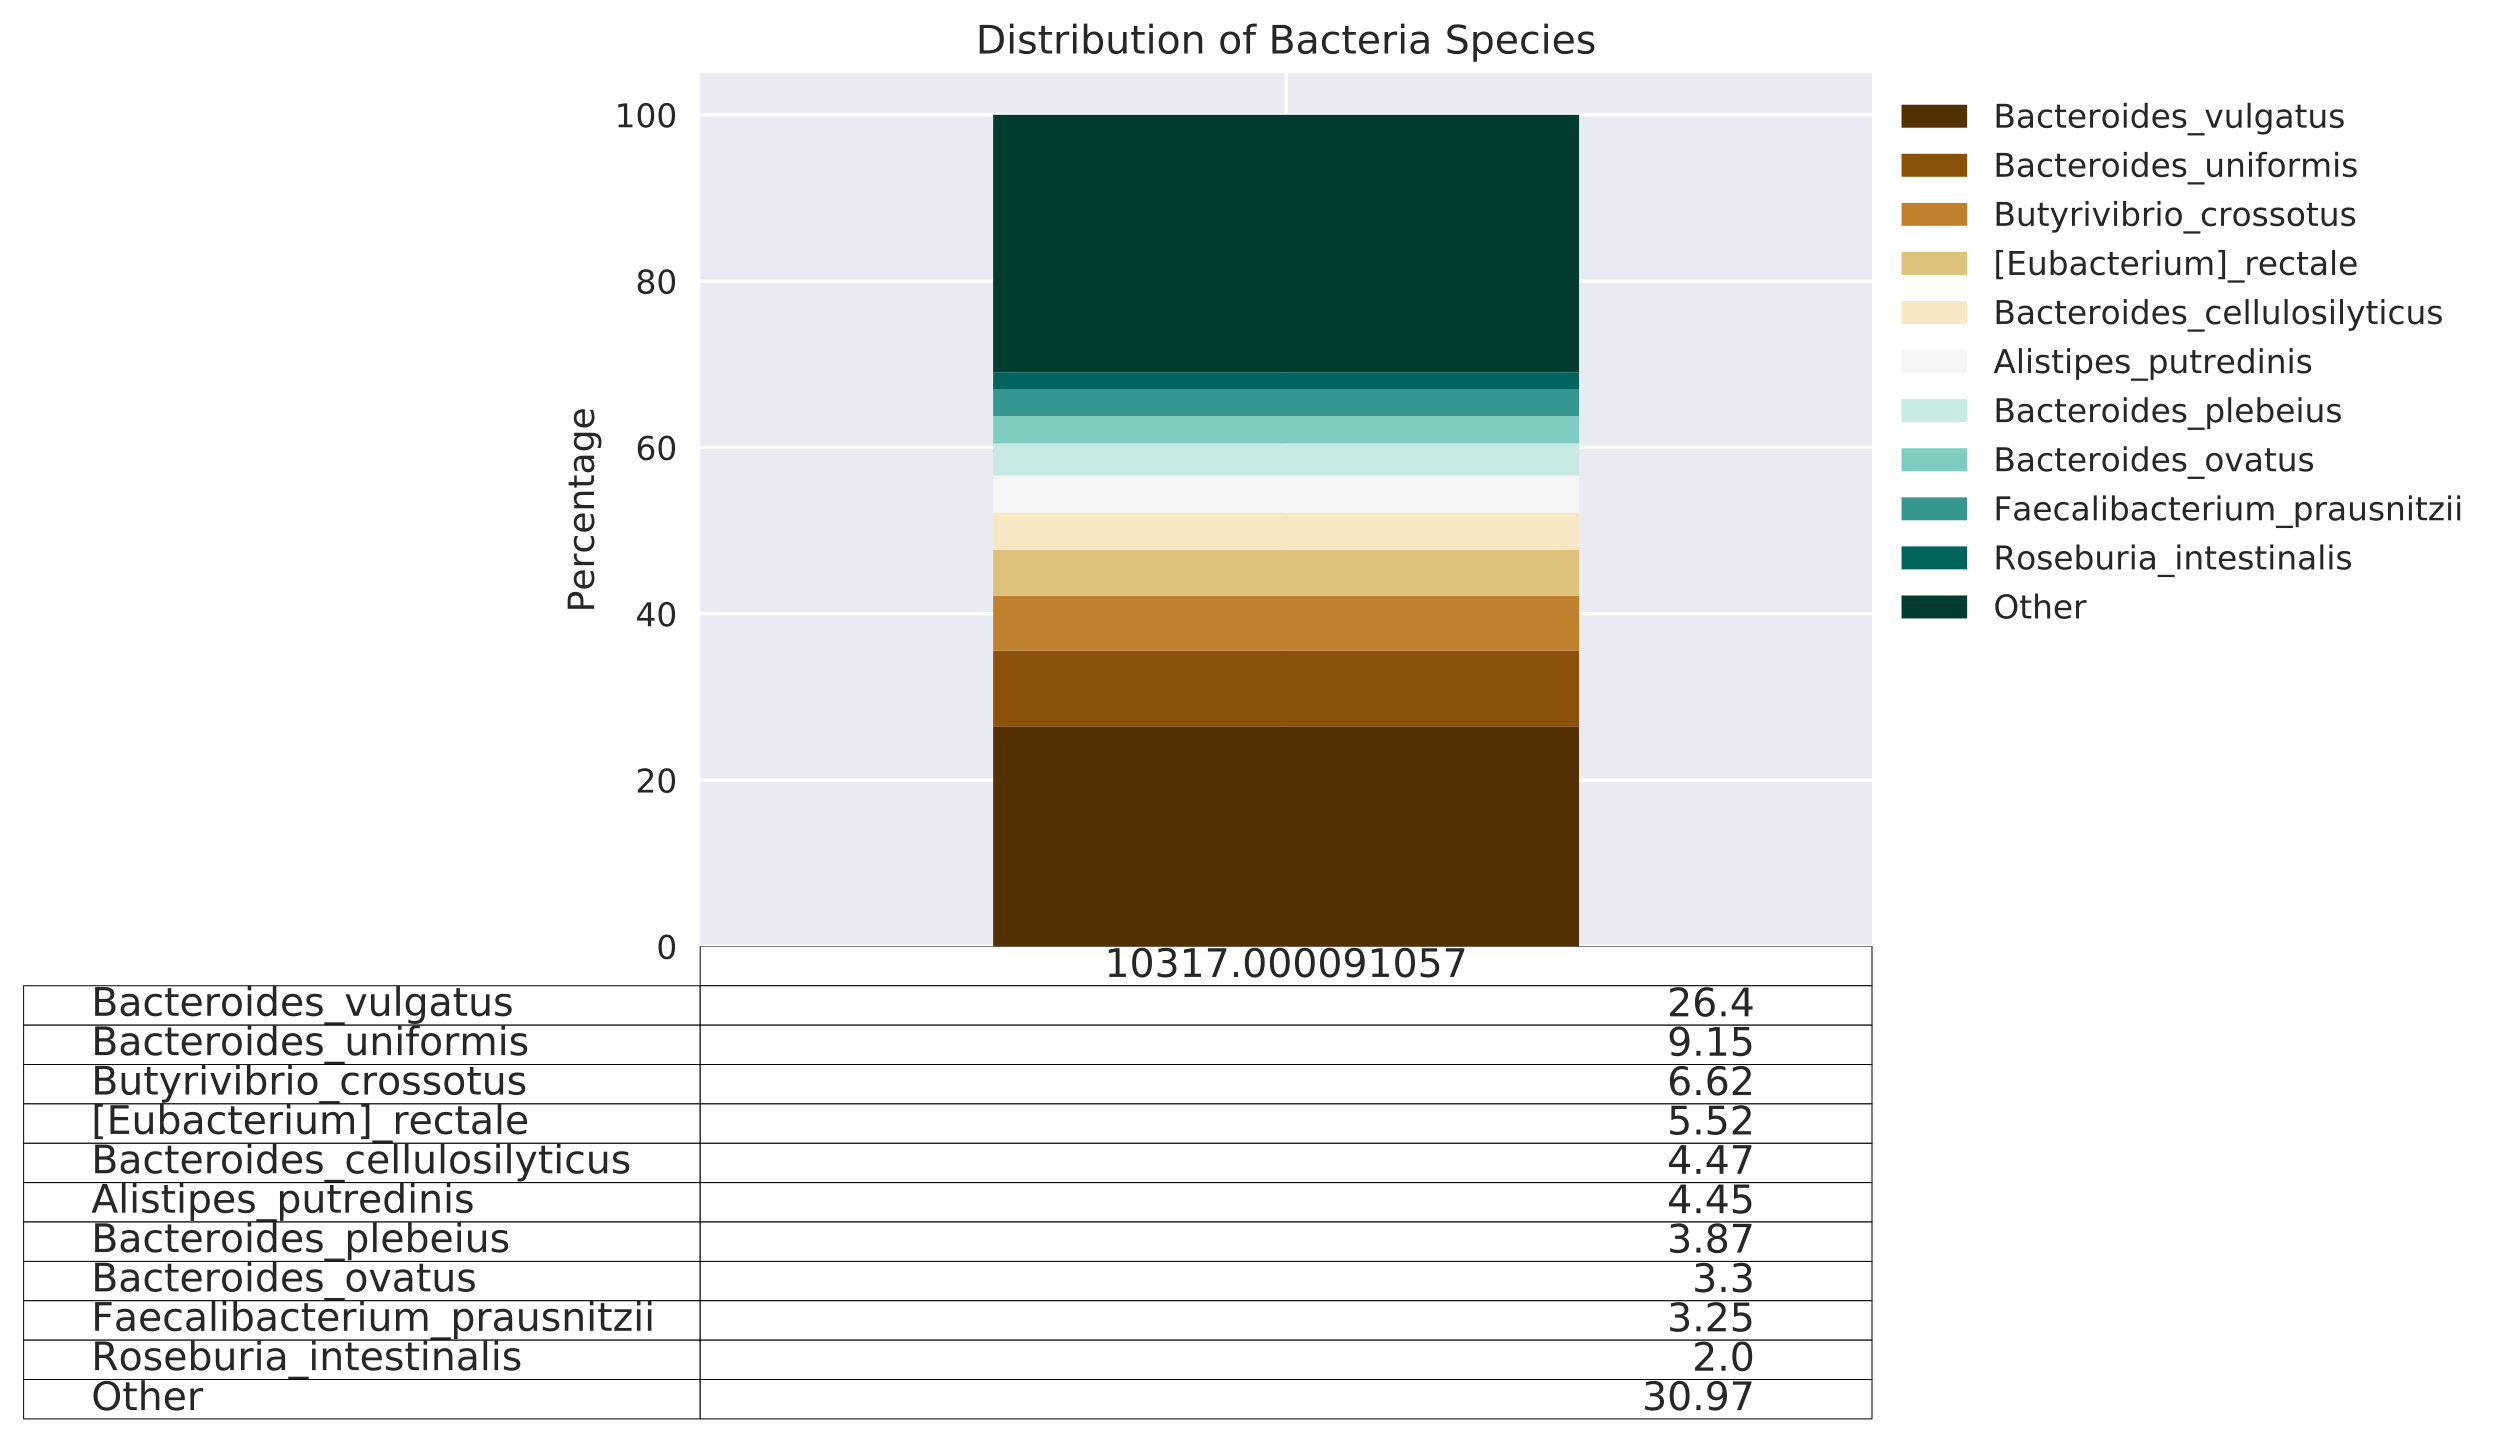<?xml version="1.0" encoding="utf-8" standalone="no"?>
<!DOCTYPE svg PUBLIC "-//W3C//DTD SVG 1.1//EN"
  "http://www.w3.org/Graphics/SVG/1.1/DTD/svg11.dtd">
<!-- Created with matplotlib (http://matplotlib.org/) -->
<svg height="439.63pt" version="1.1" viewBox="0 0 761.909 439.63" width="761.909pt" xmlns="http://www.w3.org/2000/svg" xmlns:xlink="http://www.w3.org/1999/xlink">
 <defs>
  <style type="text/css">
*{stroke-linecap:butt;stroke-linejoin:round;}
  </style>
 </defs>
 <g id="figure_1">
  <g id="patch_1">
   <path d="M 0 439.63 
L 761.909 439.63 
L 761.909 0 
L 0 0 
z
" style="fill:#ffffff;"/>
  </g>
  <g id="axes_1">
   <g id="patch_2">
    <path d="M 213.397 288.43 
L 570.517 288.43 
L 570.517 22.318 
L 213.397 22.318 
z
" style="fill:#eaeaf2;"/>
   </g>
   <g id="table_1">
    <g id="patch_3">
     <path d="M 213.397 300.43 
L 570.517 300.43 
L 570.517 288.43 
L 213.397 288.43 
z
" style="fill:#ffffff;stroke:#000000;stroke-linejoin:miter;stroke-width:0.3;"/>
    </g>
    <g id="text_1">
     <!-- 10317.000091057 -->
     <defs>
      <path d="M 12.406 8.297 
L 28.516 8.297 
L 28.516 63.922 
L 10.984 60.406 
L 10.984 69.391 
L 28.422 72.906 
L 38.281 72.906 
L 38.281 8.297 
L 54.391 8.297 
L 54.391 0 
L 12.406 0 
z
" id="DejaVuSans-31"/>
      <path d="M 31.781 66.406 
Q 24.172 66.406 20.328 58.906 
Q 16.5 51.422 16.5 36.375 
Q 16.5 21.391 20.328 13.891 
Q 24.172 6.391 31.781 6.391 
Q 39.453 6.391 43.281 13.891 
Q 47.125 21.391 47.125 36.375 
Q 47.125 51.422 43.281 58.906 
Q 39.453 66.406 31.781 66.406 
z
M 31.781 74.219 
Q 44.047 74.219 50.516 64.516 
Q 56.984 54.828 56.984 36.375 
Q 56.984 17.969 50.516 8.266 
Q 44.047 -1.422 31.781 -1.422 
Q 19.531 -1.422 13.062 8.266 
Q 6.594 17.969 6.594 36.375 
Q 6.594 54.828 13.062 64.516 
Q 19.531 74.219 31.781 74.219 
z
" id="DejaVuSans-30"/>
      <path d="M 40.578 39.312 
Q 47.656 37.797 51.625 33 
Q 55.609 28.219 55.609 21.188 
Q 55.609 10.406 48.188 4.484 
Q 40.766 -1.422 27.094 -1.422 
Q 22.516 -1.422 17.656 -0.516 
Q 12.797 0.391 7.625 2.203 
L 7.625 11.719 
Q 11.719 9.328 16.594 8.109 
Q 21.484 6.891 26.812 6.891 
Q 36.078 6.891 40.938 10.547 
Q 45.797 14.203 45.797 21.188 
Q 45.797 27.641 41.281 31.266 
Q 36.766 34.906 28.719 34.906 
L 20.219 34.906 
L 20.219 43.016 
L 29.109 43.016 
Q 36.375 43.016 40.234 45.922 
Q 44.094 48.828 44.094 54.297 
Q 44.094 59.906 40.109 62.906 
Q 36.141 65.922 28.719 65.922 
Q 24.656 65.922 20.016 65.031 
Q 15.375 64.156 9.812 62.312 
L 9.812 71.094 
Q 15.438 72.656 20.344 73.438 
Q 25.25 74.219 29.594 74.219 
Q 40.828 74.219 47.359 69.109 
Q 53.906 64.016 53.906 55.328 
Q 53.906 49.266 50.438 45.094 
Q 46.969 40.922 40.578 39.312 
z
" id="DejaVuSans-33"/>
      <path d="M 8.203 72.906 
L 55.078 72.906 
L 55.078 68.703 
L 28.609 0 
L 18.312 0 
L 43.219 64.594 
L 8.203 64.594 
z
" id="DejaVuSans-37"/>
      <path d="M 10.688 12.406 
L 21 12.406 
L 21 0 
L 10.688 0 
z
" id="DejaVuSans-2e"/>
      <path d="M 10.984 1.516 
L 10.984 10.5 
Q 14.703 8.734 18.5 7.812 
Q 22.312 6.891 25.984 6.891 
Q 35.75 6.891 40.891 13.453 
Q 46.047 20.016 46.781 33.406 
Q 43.953 29.203 39.594 26.953 
Q 35.25 24.703 29.984 24.703 
Q 19.047 24.703 12.672 31.312 
Q 6.297 37.938 6.297 49.422 
Q 6.297 60.641 12.938 67.422 
Q 19.578 74.219 30.609 74.219 
Q 43.266 74.219 49.922 64.516 
Q 56.594 54.828 56.594 36.375 
Q 56.594 19.141 48.406 8.859 
Q 40.234 -1.422 26.422 -1.422 
Q 22.703 -1.422 18.891 -0.688 
Q 15.094 0.047 10.984 1.516 
z
M 30.609 32.422 
Q 37.25 32.422 41.125 36.953 
Q 45.016 41.5 45.016 49.422 
Q 45.016 57.281 41.125 61.844 
Q 37.25 66.406 30.609 66.406 
Q 23.969 66.406 20.094 61.844 
Q 16.219 57.281 16.219 49.422 
Q 16.219 41.5 20.094 36.953 
Q 23.969 32.422 30.609 32.422 
z
" id="DejaVuSans-39"/>
      <path d="M 10.797 72.906 
L 49.516 72.906 
L 49.516 64.594 
L 19.828 64.594 
L 19.828 46.734 
Q 21.969 47.469 24.109 47.828 
Q 26.266 48.188 28.422 48.188 
Q 40.625 48.188 47.75 41.5 
Q 54.891 34.812 54.891 23.391 
Q 54.891 11.625 47.562 5.094 
Q 40.234 -1.422 26.906 -1.422 
Q 22.312 -1.422 17.547 -0.641 
Q 12.797 0.141 7.719 1.703 
L 7.719 11.625 
Q 12.109 9.234 16.797 8.062 
Q 21.484 6.891 26.703 6.891 
Q 35.156 6.891 40.078 11.328 
Q 45.016 15.766 45.016 23.391 
Q 45.016 31 40.078 35.438 
Q 35.156 39.891 26.703 39.891 
Q 22.75 39.891 18.812 39.016 
Q 14.891 38.141 10.797 36.281 
z
" id="DejaVuSans-35"/>
     </defs>
     <g style="fill:#262626;" transform="translate(336.605 297.741)scale(0.12 -0.12)">
      <use xlink:href="#DejaVuSans-31"/>
      <use x="63.623" xlink:href="#DejaVuSans-30"/>
      <use x="127.246" xlink:href="#DejaVuSans-33"/>
      <use x="190.869" xlink:href="#DejaVuSans-31"/>
      <use x="254.492" xlink:href="#DejaVuSans-37"/>
      <use x="318.115" xlink:href="#DejaVuSans-2e"/>
      <use x="349.902" xlink:href="#DejaVuSans-30"/>
      <use x="413.525" xlink:href="#DejaVuSans-30"/>
      <use x="477.148" xlink:href="#DejaVuSans-30"/>
      <use x="540.771" xlink:href="#DejaVuSans-30"/>
      <use x="604.395" xlink:href="#DejaVuSans-39"/>
      <use x="668.018" xlink:href="#DejaVuSans-31"/>
      <use x="731.641" xlink:href="#DejaVuSans-30"/>
      <use x="795.264" xlink:href="#DejaVuSans-35"/>
      <use x="858.887" xlink:href="#DejaVuSans-37"/>
     </g>
    </g>
    <g id="patch_4">
     <path d="M 7.2 312.43 
L 213.397 312.43 
L 213.397 300.43 
L 7.2 300.43 
z
" style="fill:#ffffff;stroke:#000000;stroke-linejoin:miter;stroke-width:0.3;"/>
    </g>
    <g id="text_2">
     <!-- Bacteroides_vulgatus -->
     <defs>
      <path d="M 19.672 34.812 
L 19.672 8.109 
L 35.5 8.109 
Q 43.453 8.109 47.281 11.406 
Q 51.125 14.703 51.125 21.484 
Q 51.125 28.328 47.281 31.562 
Q 43.453 34.812 35.5 34.812 
z
M 19.672 64.797 
L 19.672 42.828 
L 34.281 42.828 
Q 41.5 42.828 45.031 45.531 
Q 48.578 48.25 48.578 53.812 
Q 48.578 59.328 45.031 62.062 
Q 41.5 64.797 34.281 64.797 
z
M 9.812 72.906 
L 35.016 72.906 
Q 46.297 72.906 52.391 68.219 
Q 58.5 63.531 58.5 54.891 
Q 58.5 48.188 55.375 44.234 
Q 52.25 40.281 46.188 39.312 
Q 53.469 37.75 57.5 32.781 
Q 61.531 27.828 61.531 20.406 
Q 61.531 10.641 54.891 5.312 
Q 48.25 0 35.984 0 
L 9.812 0 
z
" id="DejaVuSans-42"/>
      <path d="M 34.281 27.484 
Q 23.391 27.484 19.188 25 
Q 14.984 22.516 14.984 16.5 
Q 14.984 11.719 18.141 8.906 
Q 21.297 6.109 26.703 6.109 
Q 34.188 6.109 38.703 11.406 
Q 43.219 16.703 43.219 25.484 
L 43.219 27.484 
z
M 52.203 31.203 
L 52.203 0 
L 43.219 0 
L 43.219 8.297 
Q 40.141 3.328 35.547 0.953 
Q 30.953 -1.422 24.312 -1.422 
Q 15.922 -1.422 10.953 3.297 
Q 6 8.016 6 15.922 
Q 6 25.141 12.172 29.828 
Q 18.359 34.516 30.609 34.516 
L 43.219 34.516 
L 43.219 35.406 
Q 43.219 41.609 39.141 45 
Q 35.062 48.391 27.688 48.391 
Q 23 48.391 18.547 47.266 
Q 14.109 46.141 10.016 43.891 
L 10.016 52.203 
Q 14.938 54.109 19.578 55.047 
Q 24.219 56 28.609 56 
Q 40.484 56 46.344 49.844 
Q 52.203 43.703 52.203 31.203 
z
" id="DejaVuSans-61"/>
      <path d="M 48.781 52.594 
L 48.781 44.188 
Q 44.969 46.297 41.141 47.344 
Q 37.312 48.391 33.406 48.391 
Q 24.656 48.391 19.812 42.844 
Q 14.984 37.312 14.984 27.297 
Q 14.984 17.281 19.812 11.734 
Q 24.656 6.203 33.406 6.203 
Q 37.312 6.203 41.141 7.25 
Q 44.969 8.297 48.781 10.406 
L 48.781 2.094 
Q 45.016 0.344 40.984 -0.531 
Q 36.969 -1.422 32.422 -1.422 
Q 20.062 -1.422 12.781 6.344 
Q 5.516 14.109 5.516 27.297 
Q 5.516 40.672 12.859 48.328 
Q 20.219 56 33.016 56 
Q 37.156 56 41.109 55.141 
Q 45.062 54.297 48.781 52.594 
z
" id="DejaVuSans-63"/>
      <path d="M 18.312 70.219 
L 18.312 54.688 
L 36.812 54.688 
L 36.812 47.703 
L 18.312 47.703 
L 18.312 18.016 
Q 18.312 11.328 20.141 9.422 
Q 21.969 7.516 27.594 7.516 
L 36.812 7.516 
L 36.812 0 
L 27.594 0 
Q 17.188 0 13.234 3.875 
Q 9.281 7.766 9.281 18.016 
L 9.281 47.703 
L 2.688 47.703 
L 2.688 54.688 
L 9.281 54.688 
L 9.281 70.219 
z
" id="DejaVuSans-74"/>
      <path d="M 56.203 29.594 
L 56.203 25.203 
L 14.891 25.203 
Q 15.484 15.922 20.484 11.062 
Q 25.484 6.203 34.422 6.203 
Q 39.594 6.203 44.453 7.469 
Q 49.312 8.734 54.109 11.281 
L 54.109 2.781 
Q 49.266 0.734 44.188 -0.344 
Q 39.109 -1.422 33.891 -1.422 
Q 20.797 -1.422 13.156 6.188 
Q 5.516 13.812 5.516 26.812 
Q 5.516 40.234 12.766 48.109 
Q 20.016 56 32.328 56 
Q 43.359 56 49.781 48.891 
Q 56.203 41.797 56.203 29.594 
z
M 47.219 32.234 
Q 47.125 39.594 43.094 43.984 
Q 39.062 48.391 32.422 48.391 
Q 24.906 48.391 20.391 44.141 
Q 15.875 39.891 15.188 32.172 
z
" id="DejaVuSans-65"/>
      <path d="M 41.109 46.297 
Q 39.594 47.172 37.812 47.578 
Q 36.031 48 33.891 48 
Q 26.266 48 22.188 43.047 
Q 18.109 38.094 18.109 28.812 
L 18.109 0 
L 9.078 0 
L 9.078 54.688 
L 18.109 54.688 
L 18.109 46.188 
Q 20.953 51.172 25.484 53.578 
Q 30.031 56 36.531 56 
Q 37.453 56 38.578 55.875 
Q 39.703 55.766 41.062 55.516 
z
" id="DejaVuSans-72"/>
      <path d="M 30.609 48.391 
Q 23.391 48.391 19.188 42.75 
Q 14.984 37.109 14.984 27.297 
Q 14.984 17.484 19.156 11.844 
Q 23.344 6.203 30.609 6.203 
Q 37.797 6.203 41.984 11.859 
Q 46.188 17.531 46.188 27.297 
Q 46.188 37.016 41.984 42.703 
Q 37.797 48.391 30.609 48.391 
z
M 30.609 56 
Q 42.328 56 49.016 48.375 
Q 55.719 40.766 55.719 27.297 
Q 55.719 13.875 49.016 6.219 
Q 42.328 -1.422 30.609 -1.422 
Q 18.844 -1.422 12.172 6.219 
Q 5.516 13.875 5.516 27.297 
Q 5.516 40.766 12.172 48.375 
Q 18.844 56 30.609 56 
z
" id="DejaVuSans-6f"/>
      <path d="M 9.422 54.688 
L 18.406 54.688 
L 18.406 0 
L 9.422 0 
z
M 9.422 75.984 
L 18.406 75.984 
L 18.406 64.594 
L 9.422 64.594 
z
" id="DejaVuSans-69"/>
      <path d="M 45.406 46.391 
L 45.406 75.984 
L 54.391 75.984 
L 54.391 0 
L 45.406 0 
L 45.406 8.203 
Q 42.578 3.328 38.25 0.953 
Q 33.938 -1.422 27.875 -1.422 
Q 17.969 -1.422 11.734 6.484 
Q 5.516 14.406 5.516 27.297 
Q 5.516 40.188 11.734 48.094 
Q 17.969 56 27.875 56 
Q 33.938 56 38.25 53.625 
Q 42.578 51.266 45.406 46.391 
z
M 14.797 27.297 
Q 14.797 17.391 18.875 11.75 
Q 22.953 6.109 30.078 6.109 
Q 37.203 6.109 41.297 11.75 
Q 45.406 17.391 45.406 27.297 
Q 45.406 37.203 41.297 42.844 
Q 37.203 48.484 30.078 48.484 
Q 22.953 48.484 18.875 42.844 
Q 14.797 37.203 14.797 27.297 
z
" id="DejaVuSans-64"/>
      <path d="M 44.281 53.078 
L 44.281 44.578 
Q 40.484 46.531 36.375 47.5 
Q 32.281 48.484 27.875 48.484 
Q 21.188 48.484 17.844 46.438 
Q 14.5 44.391 14.5 40.281 
Q 14.5 37.156 16.891 35.375 
Q 19.281 33.594 26.516 31.984 
L 29.594 31.297 
Q 39.156 29.25 43.188 25.516 
Q 47.219 21.781 47.219 15.094 
Q 47.219 7.469 41.188 3.016 
Q 35.156 -1.422 24.609 -1.422 
Q 20.219 -1.422 15.453 -0.562 
Q 10.688 0.297 5.422 2 
L 5.422 11.281 
Q 10.406 8.688 15.234 7.391 
Q 20.062 6.109 24.812 6.109 
Q 31.156 6.109 34.562 8.281 
Q 37.984 10.453 37.984 14.406 
Q 37.984 18.062 35.516 20.016 
Q 33.062 21.969 24.703 23.781 
L 21.578 24.516 
Q 13.234 26.266 9.516 29.906 
Q 5.812 33.547 5.812 39.891 
Q 5.812 47.609 11.281 51.797 
Q 16.75 56 26.812 56 
Q 31.781 56 36.172 55.266 
Q 40.578 54.547 44.281 53.078 
z
" id="DejaVuSans-73"/>
      <path d="M 50.984 -16.609 
L 50.984 -23.578 
L -0.984 -23.578 
L -0.984 -16.609 
z
" id="DejaVuSans-5f"/>
      <path d="M 2.984 54.688 
L 12.5 54.688 
L 29.594 8.797 
L 46.688 54.688 
L 56.203 54.688 
L 35.688 0 
L 23.484 0 
z
" id="DejaVuSans-76"/>
      <path d="M 8.5 21.578 
L 8.5 54.688 
L 17.484 54.688 
L 17.484 21.922 
Q 17.484 14.156 20.5 10.266 
Q 23.531 6.391 29.594 6.391 
Q 36.859 6.391 41.078 11.031 
Q 45.312 15.672 45.312 23.688 
L 45.312 54.688 
L 54.297 54.688 
L 54.297 0 
L 45.312 0 
L 45.312 8.406 
Q 42.047 3.422 37.719 1 
Q 33.406 -1.422 27.688 -1.422 
Q 18.266 -1.422 13.375 4.438 
Q 8.5 10.297 8.5 21.578 
z
M 31.109 56 
z
" id="DejaVuSans-75"/>
      <path d="M 9.422 75.984 
L 18.406 75.984 
L 18.406 0 
L 9.422 0 
z
" id="DejaVuSans-6c"/>
      <path d="M 45.406 27.984 
Q 45.406 37.75 41.375 43.109 
Q 37.359 48.484 30.078 48.484 
Q 22.859 48.484 18.828 43.109 
Q 14.797 37.75 14.797 27.984 
Q 14.797 18.266 18.828 12.891 
Q 22.859 7.516 30.078 7.516 
Q 37.359 7.516 41.375 12.891 
Q 45.406 18.266 45.406 27.984 
z
M 54.391 6.781 
Q 54.391 -7.172 48.188 -13.984 
Q 42 -20.797 29.203 -20.797 
Q 24.469 -20.797 20.266 -20.094 
Q 16.062 -19.391 12.109 -17.922 
L 12.109 -9.188 
Q 16.062 -11.328 19.922 -12.344 
Q 23.781 -13.375 27.781 -13.375 
Q 36.625 -13.375 41.016 -8.766 
Q 45.406 -4.156 45.406 5.172 
L 45.406 9.625 
Q 42.625 4.781 38.281 2.391 
Q 33.938 0 27.875 0 
Q 17.828 0 11.672 7.656 
Q 5.516 15.328 5.516 27.984 
Q 5.516 40.672 11.672 48.328 
Q 17.828 56 27.875 56 
Q 33.938 56 38.281 53.609 
Q 42.625 51.219 45.406 46.391 
L 45.406 54.688 
L 54.391 54.688 
z
" id="DejaVuSans-67"/>
     </defs>
     <g style="fill:#262626;" transform="translate(27.82 309.575)scale(0.12 -0.12)">
      <use xlink:href="#DejaVuSans-42"/>
      <use x="68.604" xlink:href="#DejaVuSans-61"/>
      <use x="129.883" xlink:href="#DejaVuSans-63"/>
      <use x="184.863" xlink:href="#DejaVuSans-74"/>
      <use x="224.072" xlink:href="#DejaVuSans-65"/>
      <use x="285.596" xlink:href="#DejaVuSans-72"/>
      <use x="326.678" xlink:href="#DejaVuSans-6f"/>
      <use x="387.859" xlink:href="#DejaVuSans-69"/>
      <use x="415.643" xlink:href="#DejaVuSans-64"/>
      <use x="479.119" xlink:href="#DejaVuSans-65"/>
      <use x="540.643" xlink:href="#DejaVuSans-73"/>
      <use x="592.742" xlink:href="#DejaVuSans-5f"/>
      <use x="642.742" xlink:href="#DejaVuSans-76"/>
      <use x="701.922" xlink:href="#DejaVuSans-75"/>
      <use x="765.301" xlink:href="#DejaVuSans-6c"/>
      <use x="793.084" xlink:href="#DejaVuSans-67"/>
      <use x="856.561" xlink:href="#DejaVuSans-61"/>
      <use x="917.84" xlink:href="#DejaVuSans-74"/>
      <use x="957.049" xlink:href="#DejaVuSans-75"/>
      <use x="1020.428" xlink:href="#DejaVuSans-73"/>
     </g>
    </g>
    <g id="patch_5">
     <path d="M 213.397 312.43 
L 570.517 312.43 
L 570.517 300.43 
L 213.397 300.43 
z
" style="fill:#ffffff;stroke:#000000;stroke-linejoin:miter;stroke-width:0.3;"/>
    </g>
    <g id="text_3">
     <!-- 26.4 -->
     <defs>
      <path d="M 19.188 8.297 
L 53.609 8.297 
L 53.609 0 
L 7.328 0 
L 7.328 8.297 
Q 12.938 14.109 22.625 23.891 
Q 32.328 33.688 34.812 36.531 
Q 39.547 41.844 41.422 45.531 
Q 43.312 49.219 43.312 52.781 
Q 43.312 58.594 39.234 62.25 
Q 35.156 65.922 28.609 65.922 
Q 23.969 65.922 18.812 64.312 
Q 13.672 62.703 7.812 59.422 
L 7.812 69.391 
Q 13.766 71.781 18.938 73 
Q 24.125 74.219 28.422 74.219 
Q 39.75 74.219 46.484 68.547 
Q 53.219 62.891 53.219 53.422 
Q 53.219 48.922 51.531 44.891 
Q 49.859 40.875 45.406 35.406 
Q 44.188 33.984 37.641 27.219 
Q 31.109 20.453 19.188 8.297 
z
" id="DejaVuSans-32"/>
      <path d="M 33.016 40.375 
Q 26.375 40.375 22.484 35.828 
Q 18.609 31.297 18.609 23.391 
Q 18.609 15.531 22.484 10.953 
Q 26.375 6.391 33.016 6.391 
Q 39.656 6.391 43.531 10.953 
Q 47.406 15.531 47.406 23.391 
Q 47.406 31.297 43.531 35.828 
Q 39.656 40.375 33.016 40.375 
z
M 52.594 71.297 
L 52.594 62.312 
Q 48.875 64.062 45.094 64.984 
Q 41.312 65.922 37.594 65.922 
Q 27.828 65.922 22.672 59.328 
Q 17.531 52.734 16.797 39.406 
Q 19.672 43.656 24.016 45.922 
Q 28.375 48.188 33.594 48.188 
Q 44.578 48.188 50.953 41.516 
Q 57.328 34.859 57.328 23.391 
Q 57.328 12.156 50.688 5.359 
Q 44.047 -1.422 33.016 -1.422 
Q 20.359 -1.422 13.672 8.266 
Q 6.984 17.969 6.984 36.375 
Q 6.984 53.656 15.188 63.938 
Q 23.391 74.219 37.203 74.219 
Q 40.922 74.219 44.703 73.484 
Q 48.484 72.75 52.594 71.297 
z
" id="DejaVuSans-36"/>
      <path d="M 37.797 64.312 
L 12.891 25.391 
L 37.797 25.391 
z
M 35.203 72.906 
L 47.609 72.906 
L 47.609 25.391 
L 58.016 25.391 
L 58.016 17.188 
L 47.609 17.188 
L 47.609 0 
L 37.797 0 
L 37.797 17.188 
L 4.891 17.188 
L 4.891 26.703 
z
" id="DejaVuSans-34"/>
     </defs>
     <g style="fill:#262626;" transform="translate(508.086 309.741)scale(0.12 -0.12)">
      <use xlink:href="#DejaVuSans-32"/>
      <use x="63.623" xlink:href="#DejaVuSans-36"/>
      <use x="127.246" xlink:href="#DejaVuSans-2e"/>
      <use x="159.033" xlink:href="#DejaVuSans-34"/>
     </g>
    </g>
    <g id="patch_6">
     <path d="M 7.2 324.43 
L 213.397 324.43 
L 213.397 312.43 
L 7.2 312.43 
z
" style="fill:#ffffff;stroke:#000000;stroke-linejoin:miter;stroke-width:0.3;"/>
    </g>
    <g id="text_4">
     <!-- Bacteroides_uniformis -->
     <defs>
      <path d="M 54.891 33.016 
L 54.891 0 
L 45.906 0 
L 45.906 32.719 
Q 45.906 40.484 42.875 44.328 
Q 39.844 48.188 33.797 48.188 
Q 26.516 48.188 22.312 43.547 
Q 18.109 38.922 18.109 30.906 
L 18.109 0 
L 9.078 0 
L 9.078 54.688 
L 18.109 54.688 
L 18.109 46.188 
Q 21.344 51.125 25.703 53.562 
Q 30.078 56 35.797 56 
Q 45.219 56 50.047 50.172 
Q 54.891 44.344 54.891 33.016 
z
" id="DejaVuSans-6e"/>
      <path d="M 37.109 75.984 
L 37.109 68.5 
L 28.516 68.5 
Q 23.688 68.5 21.797 66.547 
Q 19.922 64.594 19.922 59.516 
L 19.922 54.688 
L 34.719 54.688 
L 34.719 47.703 
L 19.922 47.703 
L 19.922 0 
L 10.891 0 
L 10.891 47.703 
L 2.297 47.703 
L 2.297 54.688 
L 10.891 54.688 
L 10.891 58.5 
Q 10.891 67.625 15.141 71.797 
Q 19.391 75.984 28.609 75.984 
z
" id="DejaVuSans-66"/>
      <path d="M 52 44.188 
Q 55.375 50.25 60.062 53.125 
Q 64.75 56 71.094 56 
Q 79.641 56 84.281 50.016 
Q 88.922 44.047 88.922 33.016 
L 88.922 0 
L 79.891 0 
L 79.891 32.719 
Q 79.891 40.578 77.094 44.375 
Q 74.312 48.188 68.609 48.188 
Q 61.625 48.188 57.562 43.547 
Q 53.516 38.922 53.516 30.906 
L 53.516 0 
L 44.484 0 
L 44.484 32.719 
Q 44.484 40.625 41.703 44.406 
Q 38.922 48.188 33.109 48.188 
Q 26.219 48.188 22.156 43.531 
Q 18.109 38.875 18.109 30.906 
L 18.109 0 
L 9.078 0 
L 9.078 54.688 
L 18.109 54.688 
L 18.109 46.188 
Q 21.188 51.219 25.484 53.609 
Q 29.781 56 35.688 56 
Q 41.656 56 45.828 52.969 
Q 50 49.953 52 44.188 
z
" id="DejaVuSans-6d"/>
     </defs>
     <g style="fill:#262626;" transform="translate(27.82 321.575)scale(0.12 -0.12)">
      <use xlink:href="#DejaVuSans-42"/>
      <use x="68.604" xlink:href="#DejaVuSans-61"/>
      <use x="129.883" xlink:href="#DejaVuSans-63"/>
      <use x="184.863" xlink:href="#DejaVuSans-74"/>
      <use x="224.072" xlink:href="#DejaVuSans-65"/>
      <use x="285.596" xlink:href="#DejaVuSans-72"/>
      <use x="326.678" xlink:href="#DejaVuSans-6f"/>
      <use x="387.859" xlink:href="#DejaVuSans-69"/>
      <use x="415.643" xlink:href="#DejaVuSans-64"/>
      <use x="479.119" xlink:href="#DejaVuSans-65"/>
      <use x="540.643" xlink:href="#DejaVuSans-73"/>
      <use x="592.742" xlink:href="#DejaVuSans-5f"/>
      <use x="642.742" xlink:href="#DejaVuSans-75"/>
      <use x="706.121" xlink:href="#DejaVuSans-6e"/>
      <use x="769.5" xlink:href="#DejaVuSans-69"/>
      <use x="797.283" xlink:href="#DejaVuSans-66"/>
      <use x="832.488" xlink:href="#DejaVuSans-6f"/>
      <use x="893.67" xlink:href="#DejaVuSans-72"/>
      <use x="934.768" xlink:href="#DejaVuSans-6d"/>
      <use x="1032.18" xlink:href="#DejaVuSans-69"/>
      <use x="1059.963" xlink:href="#DejaVuSans-73"/>
     </g>
    </g>
    <g id="patch_7">
     <path d="M 213.397 324.43 
L 570.517 324.43 
L 570.517 312.43 
L 213.397 312.43 
z
" style="fill:#ffffff;stroke:#000000;stroke-linejoin:miter;stroke-width:0.3;"/>
    </g>
    <g id="text_5">
     <!-- 9.15 -->
     <g style="fill:#262626;" transform="translate(508.086 321.741)scale(0.12 -0.12)">
      <use xlink:href="#DejaVuSans-39"/>
      <use x="63.623" xlink:href="#DejaVuSans-2e"/>
      <use x="95.41" xlink:href="#DejaVuSans-31"/>
      <use x="159.033" xlink:href="#DejaVuSans-35"/>
     </g>
    </g>
    <g id="patch_8">
     <path d="M 7.2 336.43 
L 213.397 336.43 
L 213.397 324.43 
L 7.2 324.43 
z
" style="fill:#ffffff;stroke:#000000;stroke-linejoin:miter;stroke-width:0.3;"/>
    </g>
    <g id="text_6">
     <!-- Butyrivibrio_crossotus -->
     <defs>
      <path d="M 32.172 -5.078 
Q 28.375 -14.844 24.75 -17.812 
Q 21.141 -20.797 15.094 -20.797 
L 7.906 -20.797 
L 7.906 -13.281 
L 13.188 -13.281 
Q 16.891 -13.281 18.938 -11.516 
Q 21 -9.766 23.484 -3.219 
L 25.094 0.875 
L 2.984 54.688 
L 12.5 54.688 
L 29.594 11.922 
L 46.688 54.688 
L 56.203 54.688 
z
" id="DejaVuSans-79"/>
      <path d="M 48.688 27.297 
Q 48.688 37.203 44.609 42.844 
Q 40.531 48.484 33.406 48.484 
Q 26.266 48.484 22.188 42.844 
Q 18.109 37.203 18.109 27.297 
Q 18.109 17.391 22.188 11.75 
Q 26.266 6.109 33.406 6.109 
Q 40.531 6.109 44.609 11.75 
Q 48.688 17.391 48.688 27.297 
z
M 18.109 46.391 
Q 20.953 51.266 25.266 53.625 
Q 29.594 56 35.594 56 
Q 45.562 56 51.781 48.094 
Q 58.016 40.188 58.016 27.297 
Q 58.016 14.406 51.781 6.484 
Q 45.562 -1.422 35.594 -1.422 
Q 29.594 -1.422 25.266 0.953 
Q 20.953 3.328 18.109 8.203 
L 18.109 0 
L 9.078 0 
L 9.078 75.984 
L 18.109 75.984 
z
" id="DejaVuSans-62"/>
     </defs>
     <g style="fill:#262626;" transform="translate(27.82 333.575)scale(0.12 -0.12)">
      <use xlink:href="#DejaVuSans-42"/>
      <use x="68.604" xlink:href="#DejaVuSans-75"/>
      <use x="131.982" xlink:href="#DejaVuSans-74"/>
      <use x="171.191" xlink:href="#DejaVuSans-79"/>
      <use x="230.371" xlink:href="#DejaVuSans-72"/>
      <use x="271.484" xlink:href="#DejaVuSans-69"/>
      <use x="299.268" xlink:href="#DejaVuSans-76"/>
      <use x="358.447" xlink:href="#DejaVuSans-69"/>
      <use x="386.23" xlink:href="#DejaVuSans-62"/>
      <use x="449.707" xlink:href="#DejaVuSans-72"/>
      <use x="490.82" xlink:href="#DejaVuSans-69"/>
      <use x="518.604" xlink:href="#DejaVuSans-6f"/>
      <use x="579.785" xlink:href="#DejaVuSans-5f"/>
      <use x="629.785" xlink:href="#DejaVuSans-63"/>
      <use x="684.766" xlink:href="#DejaVuSans-72"/>
      <use x="725.848" xlink:href="#DejaVuSans-6f"/>
      <use x="787.029" xlink:href="#DejaVuSans-73"/>
      <use x="839.129" xlink:href="#DejaVuSans-73"/>
      <use x="891.229" xlink:href="#DejaVuSans-6f"/>
      <use x="952.41" xlink:href="#DejaVuSans-74"/>
      <use x="991.619" xlink:href="#DejaVuSans-75"/>
      <use x="1054.998" xlink:href="#DejaVuSans-73"/>
     </g>
    </g>
    <g id="patch_9">
     <path d="M 213.397 336.43 
L 570.517 336.43 
L 570.517 324.43 
L 213.397 324.43 
z
" style="fill:#ffffff;stroke:#000000;stroke-linejoin:miter;stroke-width:0.3;"/>
    </g>
    <g id="text_7">
     <!-- 6.62 -->
     <g style="fill:#262626;" transform="translate(508.086 333.741)scale(0.12 -0.12)">
      <use xlink:href="#DejaVuSans-36"/>
      <use x="63.623" xlink:href="#DejaVuSans-2e"/>
      <use x="95.41" xlink:href="#DejaVuSans-36"/>
      <use x="159.033" xlink:href="#DejaVuSans-32"/>
     </g>
    </g>
    <g id="patch_10">
     <path d="M 7.2 348.43 
L 213.397 348.43 
L 213.397 336.43 
L 7.2 336.43 
z
" style="fill:#ffffff;stroke:#000000;stroke-linejoin:miter;stroke-width:0.3;"/>
    </g>
    <g id="text_8">
     <!-- [Eubacterium]_rectale -->
     <defs>
      <path d="M 8.594 75.984 
L 29.297 75.984 
L 29.297 69 
L 17.578 69 
L 17.578 -6.203 
L 29.297 -6.203 
L 29.297 -13.188 
L 8.594 -13.188 
z
" id="DejaVuSans-5b"/>
      <path d="M 9.812 72.906 
L 55.906 72.906 
L 55.906 64.594 
L 19.672 64.594 
L 19.672 43.016 
L 54.391 43.016 
L 54.391 34.719 
L 19.672 34.719 
L 19.672 8.297 
L 56.781 8.297 
L 56.781 0 
L 9.812 0 
z
" id="DejaVuSans-45"/>
      <path d="M 30.422 75.984 
L 30.422 -13.188 
L 9.719 -13.188 
L 9.719 -6.203 
L 21.391 -6.203 
L 21.391 69 
L 9.719 69 
L 9.719 75.984 
z
" id="DejaVuSans-5d"/>
     </defs>
     <g style="fill:#262626;" transform="translate(27.82 345.575)scale(0.12 -0.12)">
      <use xlink:href="#DejaVuSans-5b"/>
      <use x="39.014" xlink:href="#DejaVuSans-45"/>
      <use x="102.197" xlink:href="#DejaVuSans-75"/>
      <use x="165.576" xlink:href="#DejaVuSans-62"/>
      <use x="229.053" xlink:href="#DejaVuSans-61"/>
      <use x="290.332" xlink:href="#DejaVuSans-63"/>
      <use x="345.312" xlink:href="#DejaVuSans-74"/>
      <use x="384.521" xlink:href="#DejaVuSans-65"/>
      <use x="446.045" xlink:href="#DejaVuSans-72"/>
      <use x="487.158" xlink:href="#DejaVuSans-69"/>
      <use x="514.941" xlink:href="#DejaVuSans-75"/>
      <use x="578.32" xlink:href="#DejaVuSans-6d"/>
      <use x="675.732" xlink:href="#DejaVuSans-5d"/>
      <use x="714.746" xlink:href="#DejaVuSans-5f"/>
      <use x="764.746" xlink:href="#DejaVuSans-72"/>
      <use x="805.828" xlink:href="#DejaVuSans-65"/>
      <use x="867.352" xlink:href="#DejaVuSans-63"/>
      <use x="922.332" xlink:href="#DejaVuSans-74"/>
      <use x="961.541" xlink:href="#DejaVuSans-61"/>
      <use x="1022.82" xlink:href="#DejaVuSans-6c"/>
      <use x="1050.604" xlink:href="#DejaVuSans-65"/>
     </g>
    </g>
    <g id="patch_11">
     <path d="M 213.397 348.43 
L 570.517 348.43 
L 570.517 336.43 
L 213.397 336.43 
z
" style="fill:#ffffff;stroke:#000000;stroke-linejoin:miter;stroke-width:0.3;"/>
    </g>
    <g id="text_9">
     <!-- 5.52 -->
     <g style="fill:#262626;" transform="translate(508.086 345.741)scale(0.12 -0.12)">
      <use xlink:href="#DejaVuSans-35"/>
      <use x="63.623" xlink:href="#DejaVuSans-2e"/>
      <use x="95.41" xlink:href="#DejaVuSans-35"/>
      <use x="159.033" xlink:href="#DejaVuSans-32"/>
     </g>
    </g>
    <g id="patch_12">
     <path d="M 7.2 360.43 
L 213.397 360.43 
L 213.397 348.43 
L 7.2 348.43 
z
" style="fill:#ffffff;stroke:#000000;stroke-linejoin:miter;stroke-width:0.3;"/>
    </g>
    <g id="text_10">
     <!-- Bacteroides_cellulosilyticus -->
     <g style="fill:#262626;" transform="translate(27.82 357.575)scale(0.12 -0.12)">
      <use xlink:href="#DejaVuSans-42"/>
      <use x="68.604" xlink:href="#DejaVuSans-61"/>
      <use x="129.883" xlink:href="#DejaVuSans-63"/>
      <use x="184.863" xlink:href="#DejaVuSans-74"/>
      <use x="224.072" xlink:href="#DejaVuSans-65"/>
      <use x="285.596" xlink:href="#DejaVuSans-72"/>
      <use x="326.678" xlink:href="#DejaVuSans-6f"/>
      <use x="387.859" xlink:href="#DejaVuSans-69"/>
      <use x="415.643" xlink:href="#DejaVuSans-64"/>
      <use x="479.119" xlink:href="#DejaVuSans-65"/>
      <use x="540.643" xlink:href="#DejaVuSans-73"/>
      <use x="592.742" xlink:href="#DejaVuSans-5f"/>
      <use x="642.742" xlink:href="#DejaVuSans-63"/>
      <use x="697.723" xlink:href="#DejaVuSans-65"/>
      <use x="759.246" xlink:href="#DejaVuSans-6c"/>
      <use x="787.029" xlink:href="#DejaVuSans-6c"/>
      <use x="814.812" xlink:href="#DejaVuSans-75"/>
      <use x="878.191" xlink:href="#DejaVuSans-6c"/>
      <use x="905.975" xlink:href="#DejaVuSans-6f"/>
      <use x="967.156" xlink:href="#DejaVuSans-73"/>
      <use x="1019.256" xlink:href="#DejaVuSans-69"/>
      <use x="1047.039" xlink:href="#DejaVuSans-6c"/>
      <use x="1074.822" xlink:href="#DejaVuSans-79"/>
      <use x="1134.002" xlink:href="#DejaVuSans-74"/>
      <use x="1173.211" xlink:href="#DejaVuSans-69"/>
      <use x="1200.994" xlink:href="#DejaVuSans-63"/>
      <use x="1255.975" xlink:href="#DejaVuSans-75"/>
      <use x="1319.354" xlink:href="#DejaVuSans-73"/>
     </g>
    </g>
    <g id="patch_13">
     <path d="M 213.397 360.43 
L 570.517 360.43 
L 570.517 348.43 
L 213.397 348.43 
z
" style="fill:#ffffff;stroke:#000000;stroke-linejoin:miter;stroke-width:0.3;"/>
    </g>
    <g id="text_11">
     <!-- 4.47 -->
     <g style="fill:#262626;" transform="translate(508.086 357.741)scale(0.12 -0.12)">
      <use xlink:href="#DejaVuSans-34"/>
      <use x="63.623" xlink:href="#DejaVuSans-2e"/>
      <use x="95.41" xlink:href="#DejaVuSans-34"/>
      <use x="159.033" xlink:href="#DejaVuSans-37"/>
     </g>
    </g>
    <g id="patch_14">
     <path d="M 7.2 372.43 
L 213.397 372.43 
L 213.397 360.43 
L 7.2 360.43 
z
" style="fill:#ffffff;stroke:#000000;stroke-linejoin:miter;stroke-width:0.3;"/>
    </g>
    <g id="text_12">
     <!-- Alistipes_putredinis -->
     <defs>
      <path d="M 34.188 63.188 
L 20.797 26.906 
L 47.609 26.906 
z
M 28.609 72.906 
L 39.797 72.906 
L 67.578 0 
L 57.328 0 
L 50.688 18.703 
L 17.828 18.703 
L 11.188 0 
L 0.781 0 
z
" id="DejaVuSans-41"/>
      <path d="M 18.109 8.203 
L 18.109 -20.797 
L 9.078 -20.797 
L 9.078 54.688 
L 18.109 54.688 
L 18.109 46.391 
Q 20.953 51.266 25.266 53.625 
Q 29.594 56 35.594 56 
Q 45.562 56 51.781 48.094 
Q 58.016 40.188 58.016 27.297 
Q 58.016 14.406 51.781 6.484 
Q 45.562 -1.422 35.594 -1.422 
Q 29.594 -1.422 25.266 0.953 
Q 20.953 3.328 18.109 8.203 
z
M 48.688 27.297 
Q 48.688 37.203 44.609 42.844 
Q 40.531 48.484 33.406 48.484 
Q 26.266 48.484 22.188 42.844 
Q 18.109 37.203 18.109 27.297 
Q 18.109 17.391 22.188 11.75 
Q 26.266 6.109 33.406 6.109 
Q 40.531 6.109 44.609 11.75 
Q 48.688 17.391 48.688 27.297 
z
" id="DejaVuSans-70"/>
     </defs>
     <g style="fill:#262626;" transform="translate(27.82 369.575)scale(0.12 -0.12)">
      <use xlink:href="#DejaVuSans-41"/>
      <use x="68.408" xlink:href="#DejaVuSans-6c"/>
      <use x="96.191" xlink:href="#DejaVuSans-69"/>
      <use x="123.975" xlink:href="#DejaVuSans-73"/>
      <use x="176.074" xlink:href="#DejaVuSans-74"/>
      <use x="215.283" xlink:href="#DejaVuSans-69"/>
      <use x="243.066" xlink:href="#DejaVuSans-70"/>
      <use x="306.543" xlink:href="#DejaVuSans-65"/>
      <use x="368.066" xlink:href="#DejaVuSans-73"/>
      <use x="420.166" xlink:href="#DejaVuSans-5f"/>
      <use x="470.166" xlink:href="#DejaVuSans-70"/>
      <use x="533.643" xlink:href="#DejaVuSans-75"/>
      <use x="597.021" xlink:href="#DejaVuSans-74"/>
      <use x="636.23" xlink:href="#DejaVuSans-72"/>
      <use x="677.312" xlink:href="#DejaVuSans-65"/>
      <use x="738.836" xlink:href="#DejaVuSans-64"/>
      <use x="802.312" xlink:href="#DejaVuSans-69"/>
      <use x="830.096" xlink:href="#DejaVuSans-6e"/>
      <use x="893.475" xlink:href="#DejaVuSans-69"/>
      <use x="921.258" xlink:href="#DejaVuSans-73"/>
     </g>
    </g>
    <g id="patch_15">
     <path d="M 213.397 372.43 
L 570.517 372.43 
L 570.517 360.43 
L 213.397 360.43 
z
" style="fill:#ffffff;stroke:#000000;stroke-linejoin:miter;stroke-width:0.3;"/>
    </g>
    <g id="text_13">
     <!-- 4.45 -->
     <g style="fill:#262626;" transform="translate(508.086 369.741)scale(0.12 -0.12)">
      <use xlink:href="#DejaVuSans-34"/>
      <use x="63.623" xlink:href="#DejaVuSans-2e"/>
      <use x="95.41" xlink:href="#DejaVuSans-34"/>
      <use x="159.033" xlink:href="#DejaVuSans-35"/>
     </g>
    </g>
    <g id="patch_16">
     <path d="M 7.2 384.43 
L 213.397 384.43 
L 213.397 372.43 
L 7.2 372.43 
z
" style="fill:#ffffff;stroke:#000000;stroke-linejoin:miter;stroke-width:0.3;"/>
    </g>
    <g id="text_14">
     <!-- Bacteroides_plebeius -->
     <g style="fill:#262626;" transform="translate(27.82 381.575)scale(0.12 -0.12)">
      <use xlink:href="#DejaVuSans-42"/>
      <use x="68.604" xlink:href="#DejaVuSans-61"/>
      <use x="129.883" xlink:href="#DejaVuSans-63"/>
      <use x="184.863" xlink:href="#DejaVuSans-74"/>
      <use x="224.072" xlink:href="#DejaVuSans-65"/>
      <use x="285.596" xlink:href="#DejaVuSans-72"/>
      <use x="326.678" xlink:href="#DejaVuSans-6f"/>
      <use x="387.859" xlink:href="#DejaVuSans-69"/>
      <use x="415.643" xlink:href="#DejaVuSans-64"/>
      <use x="479.119" xlink:href="#DejaVuSans-65"/>
      <use x="540.643" xlink:href="#DejaVuSans-73"/>
      <use x="592.742" xlink:href="#DejaVuSans-5f"/>
      <use x="642.742" xlink:href="#DejaVuSans-70"/>
      <use x="706.219" xlink:href="#DejaVuSans-6c"/>
      <use x="734.002" xlink:href="#DejaVuSans-65"/>
      <use x="795.525" xlink:href="#DejaVuSans-62"/>
      <use x="859.002" xlink:href="#DejaVuSans-65"/>
      <use x="920.525" xlink:href="#DejaVuSans-69"/>
      <use x="948.309" xlink:href="#DejaVuSans-75"/>
      <use x="1011.688" xlink:href="#DejaVuSans-73"/>
     </g>
    </g>
    <g id="patch_17">
     <path d="M 213.397 384.43 
L 570.517 384.43 
L 570.517 372.43 
L 213.397 372.43 
z
" style="fill:#ffffff;stroke:#000000;stroke-linejoin:miter;stroke-width:0.3;"/>
    </g>
    <g id="text_15">
     <!-- 3.87 -->
     <defs>
      <path d="M 31.781 34.625 
Q 24.75 34.625 20.719 30.859 
Q 16.703 27.094 16.703 20.516 
Q 16.703 13.922 20.719 10.156 
Q 24.75 6.391 31.781 6.391 
Q 38.812 6.391 42.859 10.172 
Q 46.922 13.969 46.922 20.516 
Q 46.922 27.094 42.891 30.859 
Q 38.875 34.625 31.781 34.625 
z
M 21.922 38.812 
Q 15.578 40.375 12.031 44.719 
Q 8.5 49.078 8.5 55.328 
Q 8.5 64.062 14.719 69.141 
Q 20.953 74.219 31.781 74.219 
Q 42.672 74.219 48.875 69.141 
Q 55.078 64.062 55.078 55.328 
Q 55.078 49.078 51.531 44.719 
Q 48 40.375 41.703 38.812 
Q 48.828 37.156 52.797 32.312 
Q 56.781 27.484 56.781 20.516 
Q 56.781 9.906 50.312 4.234 
Q 43.844 -1.422 31.781 -1.422 
Q 19.734 -1.422 13.25 4.234 
Q 6.781 9.906 6.781 20.516 
Q 6.781 27.484 10.781 32.312 
Q 14.797 37.156 21.922 38.812 
z
M 18.312 54.391 
Q 18.312 48.734 21.844 45.562 
Q 25.391 42.391 31.781 42.391 
Q 38.141 42.391 41.719 45.562 
Q 45.312 48.734 45.312 54.391 
Q 45.312 60.062 41.719 63.234 
Q 38.141 66.406 31.781 66.406 
Q 25.391 66.406 21.844 63.234 
Q 18.312 60.062 18.312 54.391 
z
" id="DejaVuSans-38"/>
     </defs>
     <g style="fill:#262626;" transform="translate(508.086 381.741)scale(0.12 -0.12)">
      <use xlink:href="#DejaVuSans-33"/>
      <use x="63.623" xlink:href="#DejaVuSans-2e"/>
      <use x="95.41" xlink:href="#DejaVuSans-38"/>
      <use x="159.033" xlink:href="#DejaVuSans-37"/>
     </g>
    </g>
    <g id="patch_18">
     <path d="M 7.2 396.43 
L 213.397 396.43 
L 213.397 384.43 
L 7.2 384.43 
z
" style="fill:#ffffff;stroke:#000000;stroke-linejoin:miter;stroke-width:0.3;"/>
    </g>
    <g id="text_16">
     <!-- Bacteroides_ovatus -->
     <g style="fill:#262626;" transform="translate(27.82 393.575)scale(0.12 -0.12)">
      <use xlink:href="#DejaVuSans-42"/>
      <use x="68.604" xlink:href="#DejaVuSans-61"/>
      <use x="129.883" xlink:href="#DejaVuSans-63"/>
      <use x="184.863" xlink:href="#DejaVuSans-74"/>
      <use x="224.072" xlink:href="#DejaVuSans-65"/>
      <use x="285.596" xlink:href="#DejaVuSans-72"/>
      <use x="326.678" xlink:href="#DejaVuSans-6f"/>
      <use x="387.859" xlink:href="#DejaVuSans-69"/>
      <use x="415.643" xlink:href="#DejaVuSans-64"/>
      <use x="479.119" xlink:href="#DejaVuSans-65"/>
      <use x="540.643" xlink:href="#DejaVuSans-73"/>
      <use x="592.742" xlink:href="#DejaVuSans-5f"/>
      <use x="642.742" xlink:href="#DejaVuSans-6f"/>
      <use x="703.924" xlink:href="#DejaVuSans-76"/>
      <use x="763.104" xlink:href="#DejaVuSans-61"/>
      <use x="824.383" xlink:href="#DejaVuSans-74"/>
      <use x="863.592" xlink:href="#DejaVuSans-75"/>
      <use x="926.971" xlink:href="#DejaVuSans-73"/>
     </g>
    </g>
    <g id="patch_19">
     <path d="M 213.397 396.43 
L 570.517 396.43 
L 570.517 384.43 
L 213.397 384.43 
z
" style="fill:#ffffff;stroke:#000000;stroke-linejoin:miter;stroke-width:0.3;"/>
    </g>
    <g id="text_17">
     <!-- 3.3 -->
     <g style="fill:#262626;" transform="translate(515.721 393.741)scale(0.12 -0.12)">
      <use xlink:href="#DejaVuSans-33"/>
      <use x="63.623" xlink:href="#DejaVuSans-2e"/>
      <use x="95.41" xlink:href="#DejaVuSans-33"/>
     </g>
    </g>
    <g id="patch_20">
     <path d="M 7.2 408.43 
L 213.397 408.43 
L 213.397 396.43 
L 7.2 396.43 
z
" style="fill:#ffffff;stroke:#000000;stroke-linejoin:miter;stroke-width:0.3;"/>
    </g>
    <g id="text_18">
     <!-- Faecalibacterium_prausnitzii -->
     <defs>
      <path d="M 9.812 72.906 
L 51.703 72.906 
L 51.703 64.594 
L 19.672 64.594 
L 19.672 43.109 
L 48.578 43.109 
L 48.578 34.812 
L 19.672 34.812 
L 19.672 0 
L 9.812 0 
z
" id="DejaVuSans-46"/>
      <path d="M 5.516 54.688 
L 48.188 54.688 
L 48.188 46.484 
L 14.406 7.172 
L 48.188 7.172 
L 48.188 0 
L 4.297 0 
L 4.297 8.203 
L 38.094 47.516 
L 5.516 47.516 
z
" id="DejaVuSans-7a"/>
     </defs>
     <g style="fill:#262626;" transform="translate(27.82 405.575)scale(0.12 -0.12)">
      <use xlink:href="#DejaVuSans-46"/>
      <use x="57.379" xlink:href="#DejaVuSans-61"/>
      <use x="118.658" xlink:href="#DejaVuSans-65"/>
      <use x="180.182" xlink:href="#DejaVuSans-63"/>
      <use x="235.162" xlink:href="#DejaVuSans-61"/>
      <use x="296.441" xlink:href="#DejaVuSans-6c"/>
      <use x="324.225" xlink:href="#DejaVuSans-69"/>
      <use x="352.008" xlink:href="#DejaVuSans-62"/>
      <use x="415.484" xlink:href="#DejaVuSans-61"/>
      <use x="476.764" xlink:href="#DejaVuSans-63"/>
      <use x="531.744" xlink:href="#DejaVuSans-74"/>
      <use x="570.953" xlink:href="#DejaVuSans-65"/>
      <use x="632.477" xlink:href="#DejaVuSans-72"/>
      <use x="673.59" xlink:href="#DejaVuSans-69"/>
      <use x="701.373" xlink:href="#DejaVuSans-75"/>
      <use x="764.752" xlink:href="#DejaVuSans-6d"/>
      <use x="862.164" xlink:href="#DejaVuSans-5f"/>
      <use x="912.164" xlink:href="#DejaVuSans-70"/>
      <use x="975.641" xlink:href="#DejaVuSans-72"/>
      <use x="1016.754" xlink:href="#DejaVuSans-61"/>
      <use x="1078.033" xlink:href="#DejaVuSans-75"/>
      <use x="1141.412" xlink:href="#DejaVuSans-73"/>
      <use x="1193.512" xlink:href="#DejaVuSans-6e"/>
      <use x="1256.891" xlink:href="#DejaVuSans-69"/>
      <use x="1284.674" xlink:href="#DejaVuSans-74"/>
      <use x="1323.883" xlink:href="#DejaVuSans-7a"/>
      <use x="1376.373" xlink:href="#DejaVuSans-69"/>
      <use x="1404.156" xlink:href="#DejaVuSans-69"/>
     </g>
    </g>
    <g id="patch_21">
     <path d="M 213.397 408.43 
L 570.517 408.43 
L 570.517 396.43 
L 213.397 396.43 
z
" style="fill:#ffffff;stroke:#000000;stroke-linejoin:miter;stroke-width:0.3;"/>
    </g>
    <g id="text_19">
     <!-- 3.25 -->
     <g style="fill:#262626;" transform="translate(508.086 405.741)scale(0.12 -0.12)">
      <use xlink:href="#DejaVuSans-33"/>
      <use x="63.623" xlink:href="#DejaVuSans-2e"/>
      <use x="95.41" xlink:href="#DejaVuSans-32"/>
      <use x="159.033" xlink:href="#DejaVuSans-35"/>
     </g>
    </g>
    <g id="patch_22">
     <path d="M 7.2 420.43 
L 213.397 420.43 
L 213.397 408.43 
L 7.2 408.43 
z
" style="fill:#ffffff;stroke:#000000;stroke-linejoin:miter;stroke-width:0.3;"/>
    </g>
    <g id="text_20">
     <!-- Roseburia_intestinalis -->
     <defs>
      <path d="M 44.391 34.188 
Q 47.562 33.109 50.562 29.594 
Q 53.562 26.078 56.594 19.922 
L 66.609 0 
L 56 0 
L 46.688 18.703 
Q 43.062 26.031 39.672 28.422 
Q 36.281 30.812 30.422 30.812 
L 19.672 30.812 
L 19.672 0 
L 9.812 0 
L 9.812 72.906 
L 32.078 72.906 
Q 44.578 72.906 50.734 67.672 
Q 56.891 62.453 56.891 51.906 
Q 56.891 45.016 53.688 40.469 
Q 50.484 35.938 44.391 34.188 
z
M 19.672 64.797 
L 19.672 38.922 
L 32.078 38.922 
Q 39.203 38.922 42.844 42.219 
Q 46.484 45.516 46.484 51.906 
Q 46.484 58.297 42.844 61.547 
Q 39.203 64.797 32.078 64.797 
z
" id="DejaVuSans-52"/>
     </defs>
     <g style="fill:#262626;" transform="translate(27.82 417.575)scale(0.12 -0.12)">
      <use xlink:href="#DejaVuSans-52"/>
      <use x="69.42" xlink:href="#DejaVuSans-6f"/>
      <use x="130.602" xlink:href="#DejaVuSans-73"/>
      <use x="182.701" xlink:href="#DejaVuSans-65"/>
      <use x="244.225" xlink:href="#DejaVuSans-62"/>
      <use x="307.701" xlink:href="#DejaVuSans-75"/>
      <use x="371.08" xlink:href="#DejaVuSans-72"/>
      <use x="412.193" xlink:href="#DejaVuSans-69"/>
      <use x="439.977" xlink:href="#DejaVuSans-61"/>
      <use x="501.256" xlink:href="#DejaVuSans-5f"/>
      <use x="551.256" xlink:href="#DejaVuSans-69"/>
      <use x="579.039" xlink:href="#DejaVuSans-6e"/>
      <use x="642.418" xlink:href="#DejaVuSans-74"/>
      <use x="681.627" xlink:href="#DejaVuSans-65"/>
      <use x="743.15" xlink:href="#DejaVuSans-73"/>
      <use x="795.25" xlink:href="#DejaVuSans-74"/>
      <use x="834.459" xlink:href="#DejaVuSans-69"/>
      <use x="862.242" xlink:href="#DejaVuSans-6e"/>
      <use x="925.621" xlink:href="#DejaVuSans-61"/>
      <use x="986.9" xlink:href="#DejaVuSans-6c"/>
      <use x="1014.684" xlink:href="#DejaVuSans-69"/>
      <use x="1042.467" xlink:href="#DejaVuSans-73"/>
     </g>
    </g>
    <g id="patch_23">
     <path d="M 213.397 420.43 
L 570.517 420.43 
L 570.517 408.43 
L 213.397 408.43 
z
" style="fill:#ffffff;stroke:#000000;stroke-linejoin:miter;stroke-width:0.3;"/>
    </g>
    <g id="text_21">
     <!-- 2.0 -->
     <g style="fill:#262626;" transform="translate(515.721 417.741)scale(0.12 -0.12)">
      <use xlink:href="#DejaVuSans-32"/>
      <use x="63.623" xlink:href="#DejaVuSans-2e"/>
      <use x="95.41" xlink:href="#DejaVuSans-30"/>
     </g>
    </g>
    <g id="patch_24">
     <path d="M 7.2 432.43 
L 213.397 432.43 
L 213.397 420.43 
L 7.2 420.43 
z
" style="fill:#ffffff;stroke:#000000;stroke-linejoin:miter;stroke-width:0.3;"/>
    </g>
    <g id="text_22">
     <!-- Other -->
     <defs>
      <path d="M 39.406 66.219 
Q 28.656 66.219 22.328 58.203 
Q 16.016 50.203 16.016 36.375 
Q 16.016 22.609 22.328 14.594 
Q 28.656 6.594 39.406 6.594 
Q 50.141 6.594 56.422 14.594 
Q 62.703 22.609 62.703 36.375 
Q 62.703 50.203 56.422 58.203 
Q 50.141 66.219 39.406 66.219 
z
M 39.406 74.219 
Q 54.734 74.219 63.906 63.938 
Q 73.094 53.656 73.094 36.375 
Q 73.094 19.141 63.906 8.859 
Q 54.734 -1.422 39.406 -1.422 
Q 24.031 -1.422 14.812 8.828 
Q 5.609 19.094 5.609 36.375 
Q 5.609 53.656 14.812 63.938 
Q 24.031 74.219 39.406 74.219 
z
" id="DejaVuSans-4f"/>
      <path d="M 54.891 33.016 
L 54.891 0 
L 45.906 0 
L 45.906 32.719 
Q 45.906 40.484 42.875 44.328 
Q 39.844 48.188 33.797 48.188 
Q 26.516 48.188 22.312 43.547 
Q 18.109 38.922 18.109 30.906 
L 18.109 0 
L 9.078 0 
L 9.078 75.984 
L 18.109 75.984 
L 18.109 46.188 
Q 21.344 51.125 25.703 53.562 
Q 30.078 56 35.797 56 
Q 45.219 56 50.047 50.172 
Q 54.891 44.344 54.891 33.016 
z
" id="DejaVuSans-68"/>
     </defs>
     <g style="fill:#262626;" transform="translate(27.82 429.741)scale(0.12 -0.12)">
      <use xlink:href="#DejaVuSans-4f"/>
      <use x="78.711" xlink:href="#DejaVuSans-74"/>
      <use x="117.92" xlink:href="#DejaVuSans-68"/>
      <use x="181.299" xlink:href="#DejaVuSans-65"/>
      <use x="242.822" xlink:href="#DejaVuSans-72"/>
     </g>
    </g>
    <g id="patch_25">
     <path d="M 213.397 432.43 
L 570.517 432.43 
L 570.517 420.43 
L 213.397 420.43 
z
" style="fill:#ffffff;stroke:#000000;stroke-linejoin:miter;stroke-width:0.3;"/>
    </g>
    <g id="text_23">
     <!-- 30.97 -->
     <g style="fill:#262626;" transform="translate(500.451 429.741)scale(0.12 -0.12)">
      <use xlink:href="#DejaVuSans-33"/>
      <use x="63.623" xlink:href="#DejaVuSans-30"/>
      <use x="127.246" xlink:href="#DejaVuSans-2e"/>
      <use x="159.033" xlink:href="#DejaVuSans-39"/>
      <use x="222.656" xlink:href="#DejaVuSans-37"/>
     </g>
    </g>
   </g>
   <g id="matplotlib.axis_1">
    <g id="xtick_1">
     <g id="line2d_1">
      <path clip-path="url(#pc8f5e7e983)" d="M 391.957 288.43 
L 391.957 22.318 
" style="fill:none;stroke:#ffffff;stroke-linecap:round;"/>
     </g>
    </g>
   </g>
   <g id="matplotlib.axis_2">
    <g id="ytick_1">
     <g id="line2d_2">
      <path clip-path="url(#pc8f5e7e983)" d="M 213.397 288.43 
L 570.517 288.43 
" style="fill:none;stroke:#ffffff;stroke-linecap:round;"/>
     </g>
     <g id="line2d_3"/>
     <g id="text_24">
      <!-- 0 -->
      <g style="fill:#262626;" transform="translate(200.034 292.229)scale(0.1 -0.1)">
       <use xlink:href="#DejaVuSans-30"/>
      </g>
     </g>
    </g>
    <g id="ytick_2">
     <g id="line2d_4">
      <path clip-path="url(#pc8f5e7e983)" d="M 213.397 237.742 
L 570.517 237.742 
" style="fill:none;stroke:#ffffff;stroke-linecap:round;"/>
     </g>
     <g id="line2d_5"/>
     <g id="text_25">
      <!-- 20 -->
      <g style="fill:#262626;" transform="translate(193.672 241.541)scale(0.1 -0.1)">
       <use xlink:href="#DejaVuSans-32"/>
       <use x="63.623" xlink:href="#DejaVuSans-30"/>
      </g>
     </g>
    </g>
    <g id="ytick_3">
     <g id="line2d_6">
      <path clip-path="url(#pc8f5e7e983)" d="M 213.397 187.054 
L 570.517 187.054 
" style="fill:none;stroke:#ffffff;stroke-linecap:round;"/>
     </g>
     <g id="line2d_7"/>
     <g id="text_26">
      <!-- 40 -->
      <g style="fill:#262626;" transform="translate(193.672 190.853)scale(0.1 -0.1)">
       <use xlink:href="#DejaVuSans-34"/>
       <use x="63.623" xlink:href="#DejaVuSans-30"/>
      </g>
     </g>
    </g>
    <g id="ytick_4">
     <g id="line2d_8">
      <path clip-path="url(#pc8f5e7e983)" d="M 213.397 136.366 
L 570.517 136.366 
" style="fill:none;stroke:#ffffff;stroke-linecap:round;"/>
     </g>
     <g id="line2d_9"/>
     <g id="text_27">
      <!-- 60 -->
      <g style="fill:#262626;" transform="translate(193.672 140.165)scale(0.1 -0.1)">
       <use xlink:href="#DejaVuSans-36"/>
       <use x="63.623" xlink:href="#DejaVuSans-30"/>
      </g>
     </g>
    </g>
    <g id="ytick_5">
     <g id="line2d_10">
      <path clip-path="url(#pc8f5e7e983)" d="M 213.397 85.678 
L 570.517 85.678 
" style="fill:none;stroke:#ffffff;stroke-linecap:round;"/>
     </g>
     <g id="line2d_11"/>
     <g id="text_28">
      <!-- 80 -->
      <g style="fill:#262626;" transform="translate(193.672 89.477)scale(0.1 -0.1)">
       <use xlink:href="#DejaVuSans-38"/>
       <use x="63.623" xlink:href="#DejaVuSans-30"/>
      </g>
     </g>
    </g>
    <g id="ytick_6">
     <g id="line2d_12">
      <path clip-path="url(#pc8f5e7e983)" d="M 213.397 34.99 
L 570.517 34.99 
" style="fill:none;stroke:#ffffff;stroke-linecap:round;"/>
     </g>
     <g id="line2d_13"/>
     <g id="text_29">
      <!-- 100 -->
      <g style="fill:#262626;" transform="translate(187.309 38.789)scale(0.1 -0.1)">
       <use xlink:href="#DejaVuSans-31"/>
       <use x="63.623" xlink:href="#DejaVuSans-30"/>
       <use x="127.246" xlink:href="#DejaVuSans-30"/>
      </g>
     </g>
    </g>
    <g id="text_30">
     <!-- Percentage -->
     <defs>
      <path d="M 19.672 64.797 
L 19.672 37.406 
L 32.078 37.406 
Q 38.969 37.406 42.719 40.969 
Q 46.484 44.531 46.484 51.125 
Q 46.484 57.672 42.719 61.234 
Q 38.969 64.797 32.078 64.797 
z
M 9.812 72.906 
L 32.078 72.906 
Q 44.344 72.906 50.609 67.359 
Q 56.891 61.812 56.891 51.125 
Q 56.891 40.328 50.609 34.812 
Q 44.344 29.297 32.078 29.297 
L 19.672 29.297 
L 19.672 0 
L 9.812 0 
z
" id="DejaVuSans-50"/>
     </defs>
     <g style="fill:#262626;" transform="translate(181.022 186.628)rotate(-90)scale(0.11 -0.11)">
      <use xlink:href="#DejaVuSans-50"/>
      <use x="60.256" xlink:href="#DejaVuSans-65"/>
      <use x="121.779" xlink:href="#DejaVuSans-72"/>
      <use x="162.861" xlink:href="#DejaVuSans-63"/>
      <use x="217.842" xlink:href="#DejaVuSans-65"/>
      <use x="279.365" xlink:href="#DejaVuSans-6e"/>
      <use x="342.744" xlink:href="#DejaVuSans-74"/>
      <use x="381.953" xlink:href="#DejaVuSans-61"/>
      <use x="443.232" xlink:href="#DejaVuSans-67"/>
      <use x="506.709" xlink:href="#DejaVuSans-65"/>
     </g>
    </g>
   </g>
   <g id="patch_26">
    <path clip-path="url(#pc8f5e7e983)" d="M 302.677 288.43 
L 481.237 288.43 
L 481.237 221.522 
L 302.677 221.522 
z
" style="fill:#543005;"/>
   </g>
   <g id="patch_27">
    <path clip-path="url(#pc8f5e7e983)" d="M 302.677 221.522 
L 481.237 221.522 
L 481.237 198.332 
L 302.677 198.332 
z
" style="fill:#8b500a;"/>
   </g>
   <g id="patch_28">
    <path clip-path="url(#pc8f5e7e983)" d="M 302.677 198.332 
L 481.237 198.332 
L 481.237 181.554 
L 302.677 181.554 
z
" style="fill:#bf812d;"/>
   </g>
   <g id="patch_29">
    <path clip-path="url(#pc8f5e7e983)" d="M 302.677 181.554 
L 481.237 181.554 
L 481.237 167.565 
L 302.677 167.565 
z
" style="fill:#dec17b;"/>
   </g>
   <g id="patch_30">
    <path clip-path="url(#pc8f5e7e983)" d="M 302.677 167.565 
L 481.237 167.565 
L 481.237 156.236 
L 302.677 156.236 
z
" style="fill:#f6e8c3;"/>
   </g>
   <g id="patch_31">
    <path clip-path="url(#pc8f5e7e983)" d="M 302.677 156.236 
L 481.237 156.236 
L 481.237 144.958 
L 302.677 144.958 
z
" style="fill:#f4f5f5;"/>
   </g>
   <g id="patch_32">
    <path clip-path="url(#pc8f5e7e983)" d="M 302.677 144.958 
L 481.237 144.958 
L 481.237 135.15 
L 302.677 135.15 
z
" style="fill:#c7eae5;"/>
   </g>
   <g id="patch_33">
    <path clip-path="url(#pc8f5e7e983)" d="M 302.677 135.15 
L 481.237 135.15 
L 481.237 126.786 
L 302.677 126.786 
z
" style="fill:#7fccc0;"/>
   </g>
   <g id="patch_34">
    <path clip-path="url(#pc8f5e7e983)" d="M 302.677 126.786 
L 481.237 126.786 
L 481.237 118.549 
L 302.677 118.549 
z
" style="fill:#35978f;"/>
   </g>
   <g id="patch_35">
    <path clip-path="url(#pc8f5e7e983)" d="M 302.677 118.549 
L 481.237 118.549 
L 481.237 113.48 
L 302.677 113.48 
z
" style="fill:#01655d;"/>
   </g>
   <g id="patch_36">
    <path clip-path="url(#pc8f5e7e983)" d="M 302.677 113.48 
L 481.237 113.48 
L 481.237 34.99 
L 302.677 34.99 
z
" style="fill:#003c30;"/>
   </g>
   <g id="patch_37">
    <path d="M 213.397 288.43 
L 213.397 22.318 
" style="fill:none;"/>
   </g>
   <g id="patch_38">
    <path d="M 570.517 288.43 
L 570.517 22.318 
" style="fill:none;"/>
   </g>
   <g id="patch_39">
    <path d="M 213.397 288.43 
L 570.517 288.43 
" style="fill:none;"/>
   </g>
   <g id="patch_40">
    <path d="M 213.397 22.318 
L 570.517 22.318 
" style="fill:none;"/>
   </g>
   <g id="text_31">
    <!-- Distribution of Bacteria Species -->
    <defs>
     <path d="M 19.672 64.797 
L 19.672 8.109 
L 31.594 8.109 
Q 46.688 8.109 53.688 14.938 
Q 60.688 21.781 60.688 36.531 
Q 60.688 51.172 53.688 57.984 
Q 46.688 64.797 31.594 64.797 
z
M 9.812 72.906 
L 30.078 72.906 
Q 51.266 72.906 61.172 64.094 
Q 71.094 55.281 71.094 36.531 
Q 71.094 17.672 61.125 8.828 
Q 51.172 0 30.078 0 
L 9.812 0 
z
" id="DejaVuSans-44"/>
     <path id="DejaVuSans-20"/>
     <path d="M 53.516 70.516 
L 53.516 60.891 
Q 47.906 63.578 42.922 64.891 
Q 37.938 66.219 33.297 66.219 
Q 25.25 66.219 20.875 63.094 
Q 16.5 59.969 16.5 54.203 
Q 16.5 49.359 19.406 46.891 
Q 22.312 44.438 30.422 42.922 
L 36.375 41.703 
Q 47.406 39.594 52.656 34.297 
Q 57.906 29 57.906 20.125 
Q 57.906 9.516 50.797 4.047 
Q 43.703 -1.422 29.984 -1.422 
Q 24.812 -1.422 18.969 -0.25 
Q 13.141 0.922 6.891 3.219 
L 6.891 13.375 
Q 12.891 10.016 18.656 8.297 
Q 24.422 6.594 29.984 6.594 
Q 38.422 6.594 43.016 9.906 
Q 47.609 13.234 47.609 19.391 
Q 47.609 24.75 44.312 27.781 
Q 41.016 30.812 33.5 32.328 
L 27.484 33.5 
Q 16.453 35.688 11.516 40.375 
Q 6.594 45.062 6.594 53.422 
Q 6.594 63.094 13.406 68.656 
Q 20.219 74.219 32.172 74.219 
Q 37.312 74.219 42.625 73.281 
Q 47.953 72.359 53.516 70.516 
z
" id="DejaVuSans-53"/>
    </defs>
    <g style="fill:#262626;" transform="translate(297.41 16.318)scale(0.12 -0.12)">
     <use xlink:href="#DejaVuSans-44"/>
     <use x="77.002" xlink:href="#DejaVuSans-69"/>
     <use x="104.785" xlink:href="#DejaVuSans-73"/>
     <use x="156.885" xlink:href="#DejaVuSans-74"/>
     <use x="196.094" xlink:href="#DejaVuSans-72"/>
     <use x="237.207" xlink:href="#DejaVuSans-69"/>
     <use x="264.99" xlink:href="#DejaVuSans-62"/>
     <use x="328.467" xlink:href="#DejaVuSans-75"/>
     <use x="391.846" xlink:href="#DejaVuSans-74"/>
     <use x="431.055" xlink:href="#DejaVuSans-69"/>
     <use x="458.838" xlink:href="#DejaVuSans-6f"/>
     <use x="520.02" xlink:href="#DejaVuSans-6e"/>
     <use x="583.398" xlink:href="#DejaVuSans-20"/>
     <use x="615.186" xlink:href="#DejaVuSans-6f"/>
     <use x="676.367" xlink:href="#DejaVuSans-66"/>
     <use x="711.572" xlink:href="#DejaVuSans-20"/>
     <use x="743.359" xlink:href="#DejaVuSans-42"/>
     <use x="811.963" xlink:href="#DejaVuSans-61"/>
     <use x="873.242" xlink:href="#DejaVuSans-63"/>
     <use x="928.223" xlink:href="#DejaVuSans-74"/>
     <use x="967.432" xlink:href="#DejaVuSans-65"/>
     <use x="1028.955" xlink:href="#DejaVuSans-72"/>
     <use x="1070.068" xlink:href="#DejaVuSans-69"/>
     <use x="1097.852" xlink:href="#DejaVuSans-61"/>
     <use x="1159.131" xlink:href="#DejaVuSans-20"/>
     <use x="1190.918" xlink:href="#DejaVuSans-53"/>
     <use x="1254.395" xlink:href="#DejaVuSans-70"/>
     <use x="1317.871" xlink:href="#DejaVuSans-65"/>
     <use x="1379.395" xlink:href="#DejaVuSans-63"/>
     <use x="1434.375" xlink:href="#DejaVuSans-69"/>
     <use x="1462.158" xlink:href="#DejaVuSans-65"/>
     <use x="1523.682" xlink:href="#DejaVuSans-73"/>
    </g>
   </g>
   <g id="legend_1">
    <g id="patch_41">
     <path d="M 579.517 38.917 
L 599.517 38.917 
L 599.517 31.917 
L 579.517 31.917 
z
" style="fill:#543005;"/>
    </g>
    <g id="text_32">
     <!-- Bacteroides_vulgatus -->
     <g style="fill:#262626;" transform="translate(607.517 38.917)scale(0.1 -0.1)">
      <use xlink:href="#DejaVuSans-42"/>
      <use x="68.604" xlink:href="#DejaVuSans-61"/>
      <use x="129.883" xlink:href="#DejaVuSans-63"/>
      <use x="184.863" xlink:href="#DejaVuSans-74"/>
      <use x="224.072" xlink:href="#DejaVuSans-65"/>
      <use x="285.596" xlink:href="#DejaVuSans-72"/>
      <use x="326.678" xlink:href="#DejaVuSans-6f"/>
      <use x="387.859" xlink:href="#DejaVuSans-69"/>
      <use x="415.643" xlink:href="#DejaVuSans-64"/>
      <use x="479.119" xlink:href="#DejaVuSans-65"/>
      <use x="540.643" xlink:href="#DejaVuSans-73"/>
      <use x="592.742" xlink:href="#DejaVuSans-5f"/>
      <use x="642.742" xlink:href="#DejaVuSans-76"/>
      <use x="701.922" xlink:href="#DejaVuSans-75"/>
      <use x="765.301" xlink:href="#DejaVuSans-6c"/>
      <use x="793.084" xlink:href="#DejaVuSans-67"/>
      <use x="856.561" xlink:href="#DejaVuSans-61"/>
      <use x="917.84" xlink:href="#DejaVuSans-74"/>
      <use x="957.049" xlink:href="#DejaVuSans-75"/>
      <use x="1020.428" xlink:href="#DejaVuSans-73"/>
     </g>
    </g>
    <g id="patch_42">
     <path d="M 579.517 53.873 
L 599.517 53.873 
L 599.517 46.873 
L 579.517 46.873 
z
" style="fill:#8b500a;"/>
    </g>
    <g id="text_33">
     <!-- Bacteroides_uniformis -->
     <g style="fill:#262626;" transform="translate(607.517 53.873)scale(0.1 -0.1)">
      <use xlink:href="#DejaVuSans-42"/>
      <use x="68.604" xlink:href="#DejaVuSans-61"/>
      <use x="129.883" xlink:href="#DejaVuSans-63"/>
      <use x="184.863" xlink:href="#DejaVuSans-74"/>
      <use x="224.072" xlink:href="#DejaVuSans-65"/>
      <use x="285.596" xlink:href="#DejaVuSans-72"/>
      <use x="326.678" xlink:href="#DejaVuSans-6f"/>
      <use x="387.859" xlink:href="#DejaVuSans-69"/>
      <use x="415.643" xlink:href="#DejaVuSans-64"/>
      <use x="479.119" xlink:href="#DejaVuSans-65"/>
      <use x="540.643" xlink:href="#DejaVuSans-73"/>
      <use x="592.742" xlink:href="#DejaVuSans-5f"/>
      <use x="642.742" xlink:href="#DejaVuSans-75"/>
      <use x="706.121" xlink:href="#DejaVuSans-6e"/>
      <use x="769.5" xlink:href="#DejaVuSans-69"/>
      <use x="797.283" xlink:href="#DejaVuSans-66"/>
      <use x="832.488" xlink:href="#DejaVuSans-6f"/>
      <use x="893.67" xlink:href="#DejaVuSans-72"/>
      <use x="934.768" xlink:href="#DejaVuSans-6d"/>
      <use x="1032.18" xlink:href="#DejaVuSans-69"/>
      <use x="1059.963" xlink:href="#DejaVuSans-73"/>
     </g>
    </g>
    <g id="patch_43">
     <path d="M 579.517 68.829 
L 599.517 68.829 
L 599.517 61.829 
L 579.517 61.829 
z
" style="fill:#bf812d;"/>
    </g>
    <g id="text_34">
     <!-- Butyrivibrio_crossotus -->
     <g style="fill:#262626;" transform="translate(607.517 68.829)scale(0.1 -0.1)">
      <use xlink:href="#DejaVuSans-42"/>
      <use x="68.604" xlink:href="#DejaVuSans-75"/>
      <use x="131.982" xlink:href="#DejaVuSans-74"/>
      <use x="171.191" xlink:href="#DejaVuSans-79"/>
      <use x="230.371" xlink:href="#DejaVuSans-72"/>
      <use x="271.484" xlink:href="#DejaVuSans-69"/>
      <use x="299.268" xlink:href="#DejaVuSans-76"/>
      <use x="358.447" xlink:href="#DejaVuSans-69"/>
      <use x="386.23" xlink:href="#DejaVuSans-62"/>
      <use x="449.707" xlink:href="#DejaVuSans-72"/>
      <use x="490.82" xlink:href="#DejaVuSans-69"/>
      <use x="518.604" xlink:href="#DejaVuSans-6f"/>
      <use x="579.785" xlink:href="#DejaVuSans-5f"/>
      <use x="629.785" xlink:href="#DejaVuSans-63"/>
      <use x="684.766" xlink:href="#DejaVuSans-72"/>
      <use x="725.848" xlink:href="#DejaVuSans-6f"/>
      <use x="787.029" xlink:href="#DejaVuSans-73"/>
      <use x="839.129" xlink:href="#DejaVuSans-73"/>
      <use x="891.229" xlink:href="#DejaVuSans-6f"/>
      <use x="952.41" xlink:href="#DejaVuSans-74"/>
      <use x="991.619" xlink:href="#DejaVuSans-75"/>
      <use x="1054.998" xlink:href="#DejaVuSans-73"/>
     </g>
    </g>
    <g id="patch_44">
     <path d="M 579.517 83.785 
L 599.517 83.785 
L 599.517 76.785 
L 579.517 76.785 
z
" style="fill:#dec17b;"/>
    </g>
    <g id="text_35">
     <!-- [Eubacterium]_rectale -->
     <g style="fill:#262626;" transform="translate(607.517 83.785)scale(0.1 -0.1)">
      <use xlink:href="#DejaVuSans-5b"/>
      <use x="39.014" xlink:href="#DejaVuSans-45"/>
      <use x="102.197" xlink:href="#DejaVuSans-75"/>
      <use x="165.576" xlink:href="#DejaVuSans-62"/>
      <use x="229.053" xlink:href="#DejaVuSans-61"/>
      <use x="290.332" xlink:href="#DejaVuSans-63"/>
      <use x="345.312" xlink:href="#DejaVuSans-74"/>
      <use x="384.521" xlink:href="#DejaVuSans-65"/>
      <use x="446.045" xlink:href="#DejaVuSans-72"/>
      <use x="487.158" xlink:href="#DejaVuSans-69"/>
      <use x="514.941" xlink:href="#DejaVuSans-75"/>
      <use x="578.32" xlink:href="#DejaVuSans-6d"/>
      <use x="675.732" xlink:href="#DejaVuSans-5d"/>
      <use x="714.746" xlink:href="#DejaVuSans-5f"/>
      <use x="764.746" xlink:href="#DejaVuSans-72"/>
      <use x="805.828" xlink:href="#DejaVuSans-65"/>
      <use x="867.352" xlink:href="#DejaVuSans-63"/>
      <use x="922.332" xlink:href="#DejaVuSans-74"/>
      <use x="961.541" xlink:href="#DejaVuSans-61"/>
      <use x="1022.82" xlink:href="#DejaVuSans-6c"/>
      <use x="1050.604" xlink:href="#DejaVuSans-65"/>
     </g>
    </g>
    <g id="patch_45">
     <path d="M 579.517 98.742 
L 599.517 98.742 
L 599.517 91.742 
L 579.517 91.742 
z
" style="fill:#f6e8c3;"/>
    </g>
    <g id="text_36">
     <!-- Bacteroides_cellulosilyticus -->
     <g style="fill:#262626;" transform="translate(607.517 98.742)scale(0.1 -0.1)">
      <use xlink:href="#DejaVuSans-42"/>
      <use x="68.604" xlink:href="#DejaVuSans-61"/>
      <use x="129.883" xlink:href="#DejaVuSans-63"/>
      <use x="184.863" xlink:href="#DejaVuSans-74"/>
      <use x="224.072" xlink:href="#DejaVuSans-65"/>
      <use x="285.596" xlink:href="#DejaVuSans-72"/>
      <use x="326.678" xlink:href="#DejaVuSans-6f"/>
      <use x="387.859" xlink:href="#DejaVuSans-69"/>
      <use x="415.643" xlink:href="#DejaVuSans-64"/>
      <use x="479.119" xlink:href="#DejaVuSans-65"/>
      <use x="540.643" xlink:href="#DejaVuSans-73"/>
      <use x="592.742" xlink:href="#DejaVuSans-5f"/>
      <use x="642.742" xlink:href="#DejaVuSans-63"/>
      <use x="697.723" xlink:href="#DejaVuSans-65"/>
      <use x="759.246" xlink:href="#DejaVuSans-6c"/>
      <use x="787.029" xlink:href="#DejaVuSans-6c"/>
      <use x="814.812" xlink:href="#DejaVuSans-75"/>
      <use x="878.191" xlink:href="#DejaVuSans-6c"/>
      <use x="905.975" xlink:href="#DejaVuSans-6f"/>
      <use x="967.156" xlink:href="#DejaVuSans-73"/>
      <use x="1019.256" xlink:href="#DejaVuSans-69"/>
      <use x="1047.039" xlink:href="#DejaVuSans-6c"/>
      <use x="1074.822" xlink:href="#DejaVuSans-79"/>
      <use x="1134.002" xlink:href="#DejaVuSans-74"/>
      <use x="1173.211" xlink:href="#DejaVuSans-69"/>
      <use x="1200.994" xlink:href="#DejaVuSans-63"/>
      <use x="1255.975" xlink:href="#DejaVuSans-75"/>
      <use x="1319.354" xlink:href="#DejaVuSans-73"/>
     </g>
    </g>
    <g id="patch_46">
     <path d="M 579.517 113.698 
L 599.517 113.698 
L 599.517 106.698 
L 579.517 106.698 
z
" style="fill:#f4f5f5;"/>
    </g>
    <g id="text_37">
     <!-- Alistipes_putredinis -->
     <g style="fill:#262626;" transform="translate(607.517 113.698)scale(0.1 -0.1)">
      <use xlink:href="#DejaVuSans-41"/>
      <use x="68.408" xlink:href="#DejaVuSans-6c"/>
      <use x="96.191" xlink:href="#DejaVuSans-69"/>
      <use x="123.975" xlink:href="#DejaVuSans-73"/>
      <use x="176.074" xlink:href="#DejaVuSans-74"/>
      <use x="215.283" xlink:href="#DejaVuSans-69"/>
      <use x="243.066" xlink:href="#DejaVuSans-70"/>
      <use x="306.543" xlink:href="#DejaVuSans-65"/>
      <use x="368.066" xlink:href="#DejaVuSans-73"/>
      <use x="420.166" xlink:href="#DejaVuSans-5f"/>
      <use x="470.166" xlink:href="#DejaVuSans-70"/>
      <use x="533.643" xlink:href="#DejaVuSans-75"/>
      <use x="597.021" xlink:href="#DejaVuSans-74"/>
      <use x="636.23" xlink:href="#DejaVuSans-72"/>
      <use x="677.312" xlink:href="#DejaVuSans-65"/>
      <use x="738.836" xlink:href="#DejaVuSans-64"/>
      <use x="802.312" xlink:href="#DejaVuSans-69"/>
      <use x="830.096" xlink:href="#DejaVuSans-6e"/>
      <use x="893.475" xlink:href="#DejaVuSans-69"/>
      <use x="921.258" xlink:href="#DejaVuSans-73"/>
     </g>
    </g>
    <g id="patch_47">
     <path d="M 579.517 128.654 
L 599.517 128.654 
L 599.517 121.654 
L 579.517 121.654 
z
" style="fill:#c7eae5;"/>
    </g>
    <g id="text_38">
     <!-- Bacteroides_plebeius -->
     <g style="fill:#262626;" transform="translate(607.517 128.654)scale(0.1 -0.1)">
      <use xlink:href="#DejaVuSans-42"/>
      <use x="68.604" xlink:href="#DejaVuSans-61"/>
      <use x="129.883" xlink:href="#DejaVuSans-63"/>
      <use x="184.863" xlink:href="#DejaVuSans-74"/>
      <use x="224.072" xlink:href="#DejaVuSans-65"/>
      <use x="285.596" xlink:href="#DejaVuSans-72"/>
      <use x="326.678" xlink:href="#DejaVuSans-6f"/>
      <use x="387.859" xlink:href="#DejaVuSans-69"/>
      <use x="415.643" xlink:href="#DejaVuSans-64"/>
      <use x="479.119" xlink:href="#DejaVuSans-65"/>
      <use x="540.643" xlink:href="#DejaVuSans-73"/>
      <use x="592.742" xlink:href="#DejaVuSans-5f"/>
      <use x="642.742" xlink:href="#DejaVuSans-70"/>
      <use x="706.219" xlink:href="#DejaVuSans-6c"/>
      <use x="734.002" xlink:href="#DejaVuSans-65"/>
      <use x="795.525" xlink:href="#DejaVuSans-62"/>
      <use x="859.002" xlink:href="#DejaVuSans-65"/>
      <use x="920.525" xlink:href="#DejaVuSans-69"/>
      <use x="948.309" xlink:href="#DejaVuSans-75"/>
      <use x="1011.688" xlink:href="#DejaVuSans-73"/>
     </g>
    </g>
    <g id="patch_48">
     <path d="M 579.517 143.61 
L 599.517 143.61 
L 599.517 136.61 
L 579.517 136.61 
z
" style="fill:#7fccc0;"/>
    </g>
    <g id="text_39">
     <!-- Bacteroides_ovatus -->
     <g style="fill:#262626;" transform="translate(607.517 143.61)scale(0.1 -0.1)">
      <use xlink:href="#DejaVuSans-42"/>
      <use x="68.604" xlink:href="#DejaVuSans-61"/>
      <use x="129.883" xlink:href="#DejaVuSans-63"/>
      <use x="184.863" xlink:href="#DejaVuSans-74"/>
      <use x="224.072" xlink:href="#DejaVuSans-65"/>
      <use x="285.596" xlink:href="#DejaVuSans-72"/>
      <use x="326.678" xlink:href="#DejaVuSans-6f"/>
      <use x="387.859" xlink:href="#DejaVuSans-69"/>
      <use x="415.643" xlink:href="#DejaVuSans-64"/>
      <use x="479.119" xlink:href="#DejaVuSans-65"/>
      <use x="540.643" xlink:href="#DejaVuSans-73"/>
      <use x="592.742" xlink:href="#DejaVuSans-5f"/>
      <use x="642.742" xlink:href="#DejaVuSans-6f"/>
      <use x="703.924" xlink:href="#DejaVuSans-76"/>
      <use x="763.104" xlink:href="#DejaVuSans-61"/>
      <use x="824.383" xlink:href="#DejaVuSans-74"/>
      <use x="863.592" xlink:href="#DejaVuSans-75"/>
      <use x="926.971" xlink:href="#DejaVuSans-73"/>
     </g>
    </g>
    <g id="patch_49">
     <path d="M 579.517 158.567 
L 599.517 158.567 
L 599.517 151.567 
L 579.517 151.567 
z
" style="fill:#35978f;"/>
    </g>
    <g id="text_40">
     <!-- Faecalibacterium_prausnitzii -->
     <g style="fill:#262626;" transform="translate(607.517 158.567)scale(0.1 -0.1)">
      <use xlink:href="#DejaVuSans-46"/>
      <use x="57.379" xlink:href="#DejaVuSans-61"/>
      <use x="118.658" xlink:href="#DejaVuSans-65"/>
      <use x="180.182" xlink:href="#DejaVuSans-63"/>
      <use x="235.162" xlink:href="#DejaVuSans-61"/>
      <use x="296.441" xlink:href="#DejaVuSans-6c"/>
      <use x="324.225" xlink:href="#DejaVuSans-69"/>
      <use x="352.008" xlink:href="#DejaVuSans-62"/>
      <use x="415.484" xlink:href="#DejaVuSans-61"/>
      <use x="476.764" xlink:href="#DejaVuSans-63"/>
      <use x="531.744" xlink:href="#DejaVuSans-74"/>
      <use x="570.953" xlink:href="#DejaVuSans-65"/>
      <use x="632.477" xlink:href="#DejaVuSans-72"/>
      <use x="673.59" xlink:href="#DejaVuSans-69"/>
      <use x="701.373" xlink:href="#DejaVuSans-75"/>
      <use x="764.752" xlink:href="#DejaVuSans-6d"/>
      <use x="862.164" xlink:href="#DejaVuSans-5f"/>
      <use x="912.164" xlink:href="#DejaVuSans-70"/>
      <use x="975.641" xlink:href="#DejaVuSans-72"/>
      <use x="1016.754" xlink:href="#DejaVuSans-61"/>
      <use x="1078.033" xlink:href="#DejaVuSans-75"/>
      <use x="1141.412" xlink:href="#DejaVuSans-73"/>
      <use x="1193.512" xlink:href="#DejaVuSans-6e"/>
      <use x="1256.891" xlink:href="#DejaVuSans-69"/>
      <use x="1284.674" xlink:href="#DejaVuSans-74"/>
      <use x="1323.883" xlink:href="#DejaVuSans-7a"/>
      <use x="1376.373" xlink:href="#DejaVuSans-69"/>
      <use x="1404.156" xlink:href="#DejaVuSans-69"/>
     </g>
    </g>
    <g id="patch_50">
     <path d="M 579.517 173.523 
L 599.517 173.523 
L 599.517 166.523 
L 579.517 166.523 
z
" style="fill:#01655d;"/>
    </g>
    <g id="text_41">
     <!-- Roseburia_intestinalis -->
     <g style="fill:#262626;" transform="translate(607.517 173.523)scale(0.1 -0.1)">
      <use xlink:href="#DejaVuSans-52"/>
      <use x="69.42" xlink:href="#DejaVuSans-6f"/>
      <use x="130.602" xlink:href="#DejaVuSans-73"/>
      <use x="182.701" xlink:href="#DejaVuSans-65"/>
      <use x="244.225" xlink:href="#DejaVuSans-62"/>
      <use x="307.701" xlink:href="#DejaVuSans-75"/>
      <use x="371.08" xlink:href="#DejaVuSans-72"/>
      <use x="412.193" xlink:href="#DejaVuSans-69"/>
      <use x="439.977" xlink:href="#DejaVuSans-61"/>
      <use x="501.256" xlink:href="#DejaVuSans-5f"/>
      <use x="551.256" xlink:href="#DejaVuSans-69"/>
      <use x="579.039" xlink:href="#DejaVuSans-6e"/>
      <use x="642.418" xlink:href="#DejaVuSans-74"/>
      <use x="681.627" xlink:href="#DejaVuSans-65"/>
      <use x="743.15" xlink:href="#DejaVuSans-73"/>
      <use x="795.25" xlink:href="#DejaVuSans-74"/>
      <use x="834.459" xlink:href="#DejaVuSans-69"/>
      <use x="862.242" xlink:href="#DejaVuSans-6e"/>
      <use x="925.621" xlink:href="#DejaVuSans-61"/>
      <use x="986.9" xlink:href="#DejaVuSans-6c"/>
      <use x="1014.684" xlink:href="#DejaVuSans-69"/>
      <use x="1042.467" xlink:href="#DejaVuSans-73"/>
     </g>
    </g>
    <g id="patch_51">
     <path d="M 579.517 188.479 
L 599.517 188.479 
L 599.517 181.479 
L 579.517 181.479 
z
" style="fill:#003c30;"/>
    </g>
    <g id="text_42">
     <!-- Other -->
     <g style="fill:#262626;" transform="translate(607.517 188.479)scale(0.1 -0.1)">
      <use xlink:href="#DejaVuSans-4f"/>
      <use x="78.711" xlink:href="#DejaVuSans-74"/>
      <use x="117.92" xlink:href="#DejaVuSans-68"/>
      <use x="181.299" xlink:href="#DejaVuSans-65"/>
      <use x="242.822" xlink:href="#DejaVuSans-72"/>
     </g>
    </g>
   </g>
  </g>
 </g>
 <defs>
  <clipPath id="pc8f5e7e983">
   <rect height="266.112" width="357.12" x="213.397" y="22.318"/>
  </clipPath>
 </defs>
</svg>
